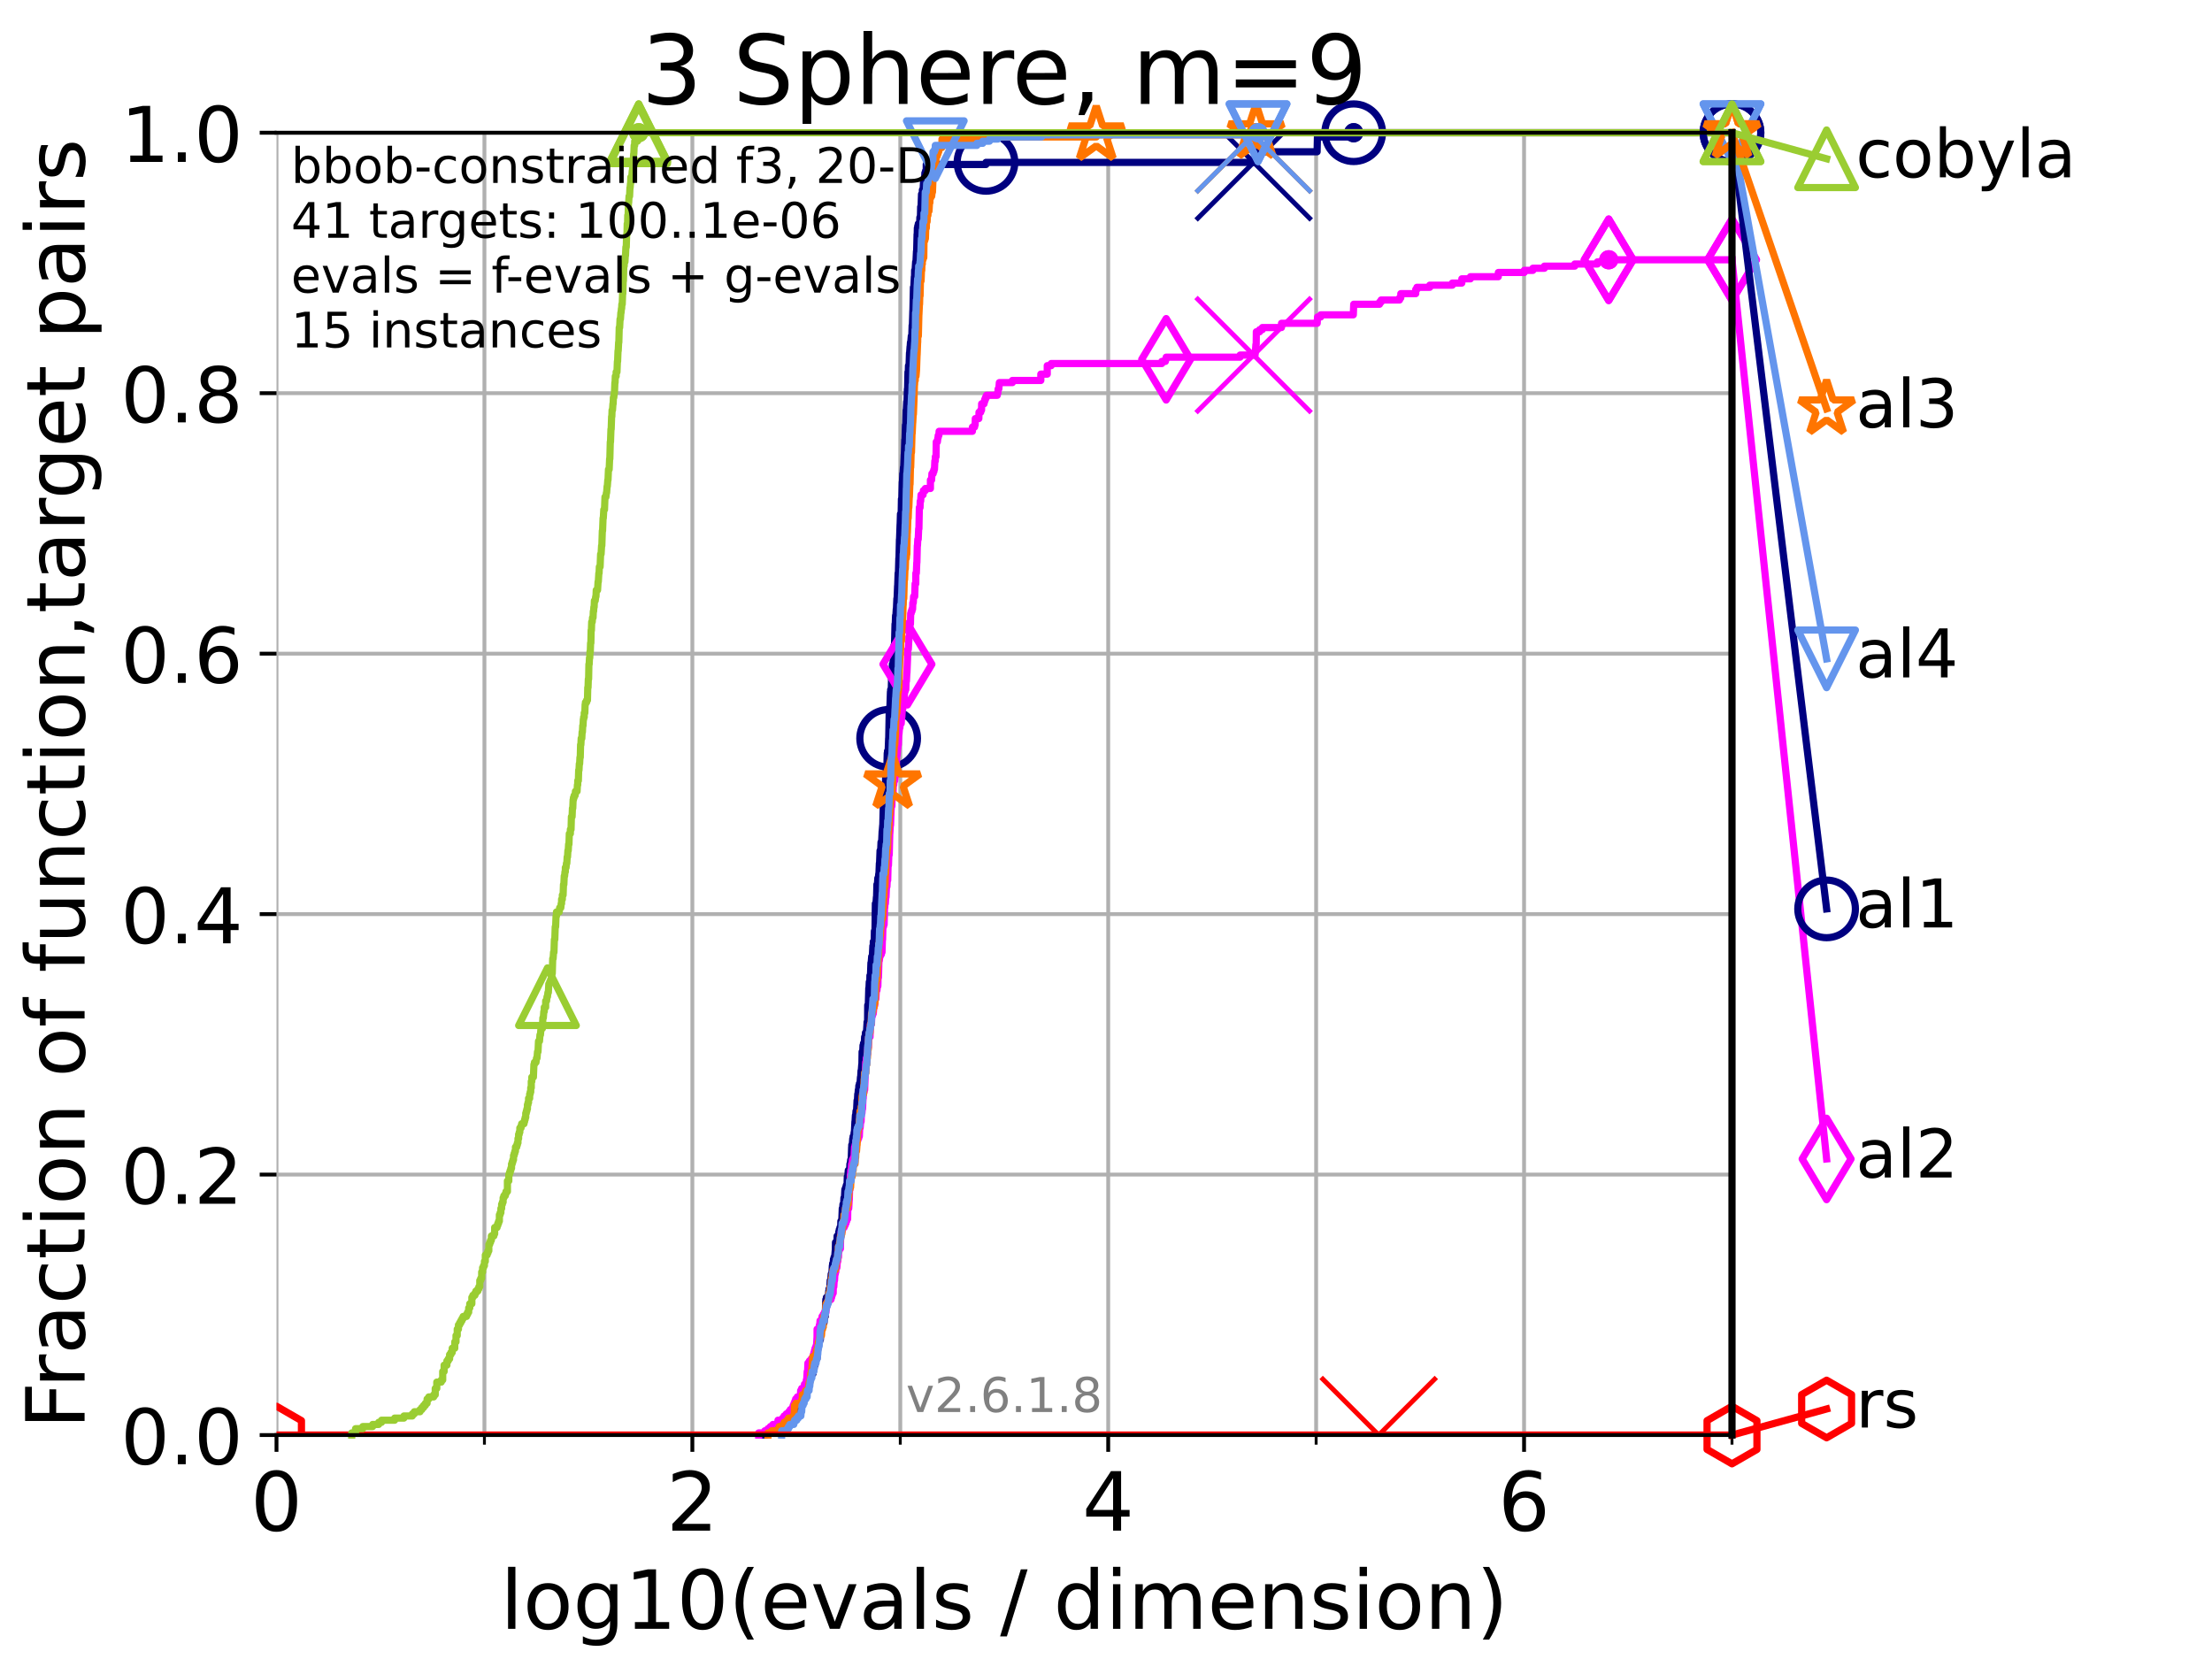<?xml version="1.0" encoding="utf-8" standalone="no"?>
<!DOCTYPE svg PUBLIC "-//W3C//DTD SVG 1.1//EN"
  "http://www.w3.org/Graphics/SVG/1.1/DTD/svg11.dtd">
<!-- Created with matplotlib (https://matplotlib.org/) -->
<svg height="345.6pt" version="1.1" viewBox="0 0 460.8 345.6" width="460.8pt" xmlns="http://www.w3.org/2000/svg" xmlns:xlink="http://www.w3.org/1999/xlink">
 <defs>
  <style type="text/css">*{stroke-linecap:butt;stroke-linejoin:round;}</style>
 </defs>
 <g id="figure_1">
  <g id="patch_1">
   <path d="M 0 345.6 
L 460.8 345.6 
L 460.8 0 
L 0 0 
z
" style="fill:#ffffff;"/>
  </g>
  <g id="axes_1">
   <g id="patch_2">
    <path d="M 57.6 298.944 
L 360.806 298.944 
L 360.806 27.648 
L 57.6 27.648 
z
" style="fill:#ffffff;"/>
   </g>
   <g id="matplotlib.axis_1">
    <g id="xtick_1">
     <g id="line2d_1">
      <path clip-path="url(#pb5f5e48a42)" d="M 57.6 298.944 
L 57.6 27.648 
" style="fill:none;stroke:#b0b0b0;stroke-linecap:square;stroke-width:0.8;"/>
     </g>
     <g id="line2d_2">
      <defs>
       <path d="M 0 0 
L 0 3.5 
" id="m74ba1156cf" style="stroke:#000000;stroke-width:0.8;"/>
      </defs>
      <g>
       <use style="stroke:#000000;stroke-width:0.8;" x="57.6" xlink:href="#m74ba1156cf" y="298.944"/>
      </g>
     </g>
     <g id="text_1">
      <!-- 0 -->
      <g transform="translate(52.192 318.861)scale(0.17 -0.17)">
       <defs>
        <path d="M 31.781 66.406 
Q 24.172 66.406 20.328 58.906 
Q 16.5 51.422 16.5 36.375 
Q 16.5 21.391 20.328 13.891 
Q 24.172 6.391 31.781 6.391 
Q 39.453 6.391 43.281 13.891 
Q 47.125 21.391 47.125 36.375 
Q 47.125 51.422 43.281 58.906 
Q 39.453 66.406 31.781 66.406 
z
M 31.781 74.219 
Q 44.047 74.219 50.516 64.516 
Q 56.984 54.828 56.984 36.375 
Q 56.984 17.969 50.516 8.266 
Q 44.047 -1.422 31.781 -1.422 
Q 19.531 -1.422 13.062 8.266 
Q 6.594 17.969 6.594 36.375 
Q 6.594 54.828 13.062 64.516 
Q 19.531 74.219 31.781 74.219 
z
" id="DejaVuSans-48"/>
       </defs>
       <use xlink:href="#DejaVuSans-48"/>
      </g>
     </g>
    </g>
    <g id="xtick_2">
     <g id="line2d_3">
      <path clip-path="url(#pb5f5e48a42)" d="M 144.23 298.944 
L 144.23 27.648 
" style="fill:none;stroke:#b0b0b0;stroke-linecap:square;stroke-width:0.8;"/>
     </g>
     <g id="line2d_4">
      <g>
       <use style="stroke:#000000;stroke-width:0.8;" x="144.23" xlink:href="#m74ba1156cf" y="298.944"/>
      </g>
     </g>
     <g id="text_2">
      <!-- 2 -->
      <g transform="translate(138.822 318.861)scale(0.17 -0.17)">
       <defs>
        <path d="M 19.188 8.297 
L 53.609 8.297 
L 53.609 0 
L 7.328 0 
L 7.328 8.297 
Q 12.938 14.109 22.625 23.891 
Q 32.328 33.688 34.812 36.531 
Q 39.547 41.844 41.422 45.531 
Q 43.312 49.219 43.312 52.781 
Q 43.312 58.594 39.234 62.25 
Q 35.156 65.922 28.609 65.922 
Q 23.969 65.922 18.812 64.312 
Q 13.672 62.703 7.812 59.422 
L 7.812 69.391 
Q 13.766 71.781 18.938 73 
Q 24.125 74.219 28.422 74.219 
Q 39.75 74.219 46.484 68.547 
Q 53.219 62.891 53.219 53.422 
Q 53.219 48.922 51.531 44.891 
Q 49.859 40.875 45.406 35.406 
Q 44.188 33.984 37.641 27.219 
Q 31.109 20.453 19.188 8.297 
z
" id="DejaVuSans-50"/>
       </defs>
       <use xlink:href="#DejaVuSans-50"/>
      </g>
     </g>
    </g>
    <g id="xtick_3">
     <g id="line2d_5">
      <path clip-path="url(#pb5f5e48a42)" d="M 230.861 298.944 
L 230.861 27.648 
" style="fill:none;stroke:#b0b0b0;stroke-linecap:square;stroke-width:0.8;"/>
     </g>
     <g id="line2d_6">
      <g>
       <use style="stroke:#000000;stroke-width:0.8;" x="230.861" xlink:href="#m74ba1156cf" y="298.944"/>
      </g>
     </g>
     <g id="text_3">
      <!-- 4 -->
      <g transform="translate(225.453 318.861)scale(0.17 -0.17)">
       <defs>
        <path d="M 37.797 64.312 
L 12.891 25.391 
L 37.797 25.391 
z
M 35.203 72.906 
L 47.609 72.906 
L 47.609 25.391 
L 58.016 25.391 
L 58.016 17.188 
L 47.609 17.188 
L 47.609 0 
L 37.797 0 
L 37.797 17.188 
L 4.891 17.188 
L 4.891 26.703 
z
" id="DejaVuSans-52"/>
       </defs>
       <use xlink:href="#DejaVuSans-52"/>
      </g>
     </g>
    </g>
    <g id="xtick_4">
     <g id="line2d_7">
      <path clip-path="url(#pb5f5e48a42)" d="M 317.491 298.944 
L 317.491 27.648 
" style="fill:none;stroke:#b0b0b0;stroke-linecap:square;stroke-width:0.8;"/>
     </g>
     <g id="line2d_8">
      <g>
       <use style="stroke:#000000;stroke-width:0.8;" x="317.491" xlink:href="#m74ba1156cf" y="298.944"/>
      </g>
     </g>
     <g id="text_4">
      <!-- 6 -->
      <g transform="translate(312.083 318.861)scale(0.17 -0.17)">
       <defs>
        <path d="M 33.016 40.375 
Q 26.375 40.375 22.484 35.828 
Q 18.609 31.297 18.609 23.391 
Q 18.609 15.531 22.484 10.953 
Q 26.375 6.391 33.016 6.391 
Q 39.656 6.391 43.531 10.953 
Q 47.406 15.531 47.406 23.391 
Q 47.406 31.297 43.531 35.828 
Q 39.656 40.375 33.016 40.375 
z
M 52.594 71.297 
L 52.594 62.312 
Q 48.875 64.062 45.094 64.984 
Q 41.312 65.922 37.594 65.922 
Q 27.828 65.922 22.672 59.328 
Q 17.531 52.734 16.797 39.406 
Q 19.672 43.656 24.016 45.922 
Q 28.375 48.188 33.594 48.188 
Q 44.578 48.188 50.953 41.516 
Q 57.328 34.859 57.328 23.391 
Q 57.328 12.156 50.688 5.359 
Q 44.047 -1.422 33.016 -1.422 
Q 20.359 -1.422 13.672 8.266 
Q 6.984 17.969 6.984 36.375 
Q 6.984 53.656 15.188 63.938 
Q 23.391 74.219 37.203 74.219 
Q 40.922 74.219 44.703 73.484 
Q 48.484 72.75 52.594 71.297 
z
" id="DejaVuSans-54"/>
       </defs>
       <use xlink:href="#DejaVuSans-54"/>
      </g>
     </g>
    </g>
    <g id="xtick_5">
     <g id="line2d_9">
      <path clip-path="url(#pb5f5e48a42)" d="M 100.915 298.944 
L 100.915 27.648 
" style="fill:none;stroke:#b0b0b0;stroke-linecap:square;stroke-width:0.8;"/>
     </g>
     <g id="line2d_10">
      <defs>
       <path d="M 0 0 
L 0 2 
" id="m2400c8f68b" style="stroke:#000000;stroke-width:0.6;"/>
      </defs>
      <g>
       <use style="stroke:#000000;stroke-width:0.6;" x="100.915" xlink:href="#m2400c8f68b" y="298.944"/>
      </g>
     </g>
    </g>
    <g id="xtick_6">
     <g id="line2d_11">
      <path clip-path="url(#pb5f5e48a42)" d="M 187.546 298.944 
L 187.546 27.648 
" style="fill:none;stroke:#b0b0b0;stroke-linecap:square;stroke-width:0.8;"/>
     </g>
     <g id="line2d_12">
      <g>
       <use style="stroke:#000000;stroke-width:0.6;" x="187.546" xlink:href="#m2400c8f68b" y="298.944"/>
      </g>
     </g>
    </g>
    <g id="xtick_7">
     <g id="line2d_13">
      <path clip-path="url(#pb5f5e48a42)" d="M 274.176 298.944 
L 274.176 27.648 
" style="fill:none;stroke:#b0b0b0;stroke-linecap:square;stroke-width:0.8;"/>
     </g>
     <g id="line2d_14">
      <g>
       <use style="stroke:#000000;stroke-width:0.6;" x="274.176" xlink:href="#m2400c8f68b" y="298.944"/>
      </g>
     </g>
    </g>
    <g id="xtick_8">
     <g id="line2d_15">
      <path clip-path="url(#pb5f5e48a42)" d="M 360.806 298.944 
L 360.806 27.648 
" style="fill:none;stroke:#b0b0b0;stroke-linecap:square;stroke-width:0.8;"/>
     </g>
     <g id="line2d_16">
      <g>
       <use style="stroke:#000000;stroke-width:0.6;" x="360.806" xlink:href="#m2400c8f68b" y="298.944"/>
      </g>
     </g>
    </g>
    <g id="text_5">
     <!-- log10(evals / dimension) -->
     <g transform="translate(104.239 339.314)scale(0.17 -0.17)">
      <defs>
       <path d="M 9.422 75.984 
L 18.406 75.984 
L 18.406 0 
L 9.422 0 
z
" id="DejaVuSans-108"/>
       <path d="M 30.609 48.391 
Q 23.391 48.391 19.188 42.75 
Q 14.984 37.109 14.984 27.297 
Q 14.984 17.484 19.156 11.844 
Q 23.344 6.203 30.609 6.203 
Q 37.797 6.203 41.984 11.859 
Q 46.188 17.531 46.188 27.297 
Q 46.188 37.016 41.984 42.703 
Q 37.797 48.391 30.609 48.391 
z
M 30.609 56 
Q 42.328 56 49.016 48.375 
Q 55.719 40.766 55.719 27.297 
Q 55.719 13.875 49.016 6.219 
Q 42.328 -1.422 30.609 -1.422 
Q 18.844 -1.422 12.172 6.219 
Q 5.516 13.875 5.516 27.297 
Q 5.516 40.766 12.172 48.375 
Q 18.844 56 30.609 56 
z
" id="DejaVuSans-111"/>
       <path d="M 45.406 27.984 
Q 45.406 37.75 41.375 43.109 
Q 37.359 48.484 30.078 48.484 
Q 22.859 48.484 18.828 43.109 
Q 14.797 37.75 14.797 27.984 
Q 14.797 18.266 18.828 12.891 
Q 22.859 7.516 30.078 7.516 
Q 37.359 7.516 41.375 12.891 
Q 45.406 18.266 45.406 27.984 
z
M 54.391 6.781 
Q 54.391 -7.172 48.188 -13.984 
Q 42 -20.797 29.203 -20.797 
Q 24.469 -20.797 20.266 -20.094 
Q 16.062 -19.391 12.109 -17.922 
L 12.109 -9.188 
Q 16.062 -11.328 19.922 -12.344 
Q 23.781 -13.375 27.781 -13.375 
Q 36.625 -13.375 41.016 -8.766 
Q 45.406 -4.156 45.406 5.172 
L 45.406 9.625 
Q 42.625 4.781 38.281 2.391 
Q 33.938 0 27.875 0 
Q 17.828 0 11.672 7.656 
Q 5.516 15.328 5.516 27.984 
Q 5.516 40.672 11.672 48.328 
Q 17.828 56 27.875 56 
Q 33.938 56 38.281 53.609 
Q 42.625 51.219 45.406 46.391 
L 45.406 54.688 
L 54.391 54.688 
z
" id="DejaVuSans-103"/>
       <path d="M 12.406 8.297 
L 28.516 8.297 
L 28.516 63.922 
L 10.984 60.406 
L 10.984 69.391 
L 28.422 72.906 
L 38.281 72.906 
L 38.281 8.297 
L 54.391 8.297 
L 54.391 0 
L 12.406 0 
z
" id="DejaVuSans-49"/>
       <path d="M 31 75.875 
Q 24.469 64.656 21.281 53.656 
Q 18.109 42.672 18.109 31.391 
Q 18.109 20.125 21.312 9.062 
Q 24.516 -2 31 -13.188 
L 23.188 -13.188 
Q 15.875 -1.703 12.234 9.375 
Q 8.594 20.453 8.594 31.391 
Q 8.594 42.281 12.203 53.312 
Q 15.828 64.359 23.188 75.875 
z
" id="DejaVuSans-40"/>
       <path d="M 56.203 29.594 
L 56.203 25.203 
L 14.891 25.203 
Q 15.484 15.922 20.484 11.062 
Q 25.484 6.203 34.422 6.203 
Q 39.594 6.203 44.453 7.469 
Q 49.312 8.734 54.109 11.281 
L 54.109 2.781 
Q 49.266 0.734 44.188 -0.344 
Q 39.109 -1.422 33.891 -1.422 
Q 20.797 -1.422 13.156 6.188 
Q 5.516 13.812 5.516 26.812 
Q 5.516 40.234 12.766 48.109 
Q 20.016 56 32.328 56 
Q 43.359 56 49.781 48.891 
Q 56.203 41.797 56.203 29.594 
z
M 47.219 32.234 
Q 47.125 39.594 43.094 43.984 
Q 39.062 48.391 32.422 48.391 
Q 24.906 48.391 20.391 44.141 
Q 15.875 39.891 15.188 32.172 
z
" id="DejaVuSans-101"/>
       <path d="M 2.984 54.688 
L 12.5 54.688 
L 29.594 8.797 
L 46.688 54.688 
L 56.203 54.688 
L 35.688 0 
L 23.484 0 
z
" id="DejaVuSans-118"/>
       <path d="M 34.281 27.484 
Q 23.391 27.484 19.188 25 
Q 14.984 22.516 14.984 16.5 
Q 14.984 11.719 18.141 8.906 
Q 21.297 6.109 26.703 6.109 
Q 34.188 6.109 38.703 11.406 
Q 43.219 16.703 43.219 25.484 
L 43.219 27.484 
z
M 52.203 31.203 
L 52.203 0 
L 43.219 0 
L 43.219 8.297 
Q 40.141 3.328 35.547 0.953 
Q 30.953 -1.422 24.312 -1.422 
Q 15.922 -1.422 10.953 3.297 
Q 6 8.016 6 15.922 
Q 6 25.141 12.172 29.828 
Q 18.359 34.516 30.609 34.516 
L 43.219 34.516 
L 43.219 35.406 
Q 43.219 41.609 39.141 45 
Q 35.062 48.391 27.688 48.391 
Q 23 48.391 18.547 47.266 
Q 14.109 46.141 10.016 43.891 
L 10.016 52.203 
Q 14.938 54.109 19.578 55.047 
Q 24.219 56 28.609 56 
Q 40.484 56 46.344 49.844 
Q 52.203 43.703 52.203 31.203 
z
" id="DejaVuSans-97"/>
       <path d="M 44.281 53.078 
L 44.281 44.578 
Q 40.484 46.531 36.375 47.5 
Q 32.281 48.484 27.875 48.484 
Q 21.188 48.484 17.844 46.438 
Q 14.5 44.391 14.5 40.281 
Q 14.5 37.156 16.891 35.375 
Q 19.281 33.594 26.516 31.984 
L 29.594 31.297 
Q 39.156 29.25 43.188 25.516 
Q 47.219 21.781 47.219 15.094 
Q 47.219 7.469 41.188 3.016 
Q 35.156 -1.422 24.609 -1.422 
Q 20.219 -1.422 15.453 -0.562 
Q 10.688 0.297 5.422 2 
L 5.422 11.281 
Q 10.406 8.688 15.234 7.391 
Q 20.062 6.109 24.812 6.109 
Q 31.156 6.109 34.562 8.281 
Q 37.984 10.453 37.984 14.406 
Q 37.984 18.062 35.516 20.016 
Q 33.062 21.969 24.703 23.781 
L 21.578 24.516 
Q 13.234 26.266 9.516 29.906 
Q 5.812 33.547 5.812 39.891 
Q 5.812 47.609 11.281 51.797 
Q 16.75 56 26.812 56 
Q 31.781 56 36.172 55.266 
Q 40.578 54.547 44.281 53.078 
z
" id="DejaVuSans-115"/>
       <path id="DejaVuSans-32"/>
       <path d="M 25.391 72.906 
L 33.688 72.906 
L 8.297 -9.281 
L 0 -9.281 
z
" id="DejaVuSans-47"/>
       <path d="M 45.406 46.391 
L 45.406 75.984 
L 54.391 75.984 
L 54.391 0 
L 45.406 0 
L 45.406 8.203 
Q 42.578 3.328 38.25 0.953 
Q 33.938 -1.422 27.875 -1.422 
Q 17.969 -1.422 11.734 6.484 
Q 5.516 14.406 5.516 27.297 
Q 5.516 40.188 11.734 48.094 
Q 17.969 56 27.875 56 
Q 33.938 56 38.25 53.625 
Q 42.578 51.266 45.406 46.391 
z
M 14.797 27.297 
Q 14.797 17.391 18.875 11.75 
Q 22.953 6.109 30.078 6.109 
Q 37.203 6.109 41.297 11.75 
Q 45.406 17.391 45.406 27.297 
Q 45.406 37.203 41.297 42.844 
Q 37.203 48.484 30.078 48.484 
Q 22.953 48.484 18.875 42.844 
Q 14.797 37.203 14.797 27.297 
z
" id="DejaVuSans-100"/>
       <path d="M 9.422 54.688 
L 18.406 54.688 
L 18.406 0 
L 9.422 0 
z
M 9.422 75.984 
L 18.406 75.984 
L 18.406 64.594 
L 9.422 64.594 
z
" id="DejaVuSans-105"/>
       <path d="M 52 44.188 
Q 55.375 50.25 60.062 53.125 
Q 64.75 56 71.094 56 
Q 79.641 56 84.281 50.016 
Q 88.922 44.047 88.922 33.016 
L 88.922 0 
L 79.891 0 
L 79.891 32.719 
Q 79.891 40.578 77.094 44.375 
Q 74.312 48.188 68.609 48.188 
Q 61.625 48.188 57.562 43.547 
Q 53.516 38.922 53.516 30.906 
L 53.516 0 
L 44.484 0 
L 44.484 32.719 
Q 44.484 40.625 41.703 44.406 
Q 38.922 48.188 33.109 48.188 
Q 26.219 48.188 22.156 43.531 
Q 18.109 38.875 18.109 30.906 
L 18.109 0 
L 9.078 0 
L 9.078 54.688 
L 18.109 54.688 
L 18.109 46.188 
Q 21.188 51.219 25.484 53.609 
Q 29.781 56 35.688 56 
Q 41.656 56 45.828 52.969 
Q 50 49.953 52 44.188 
z
" id="DejaVuSans-109"/>
       <path d="M 54.891 33.016 
L 54.891 0 
L 45.906 0 
L 45.906 32.719 
Q 45.906 40.484 42.875 44.328 
Q 39.844 48.188 33.797 48.188 
Q 26.516 48.188 22.312 43.547 
Q 18.109 38.922 18.109 30.906 
L 18.109 0 
L 9.078 0 
L 9.078 54.688 
L 18.109 54.688 
L 18.109 46.188 
Q 21.344 51.125 25.703 53.562 
Q 30.078 56 35.797 56 
Q 45.219 56 50.047 50.172 
Q 54.891 44.344 54.891 33.016 
z
" id="DejaVuSans-110"/>
       <path d="M 8.016 75.875 
L 15.828 75.875 
Q 23.141 64.359 26.781 53.312 
Q 30.422 42.281 30.422 31.391 
Q 30.422 20.453 26.781 9.375 
Q 23.141 -1.703 15.828 -13.188 
L 8.016 -13.188 
Q 14.5 -2 17.703 9.062 
Q 20.906 20.125 20.906 31.391 
Q 20.906 42.672 17.703 53.656 
Q 14.5 64.656 8.016 75.875 
z
" id="DejaVuSans-41"/>
      </defs>
      <use xlink:href="#DejaVuSans-108"/>
      <use x="27.783" xlink:href="#DejaVuSans-111"/>
      <use x="88.965" xlink:href="#DejaVuSans-103"/>
      <use x="152.441" xlink:href="#DejaVuSans-49"/>
      <use x="216.064" xlink:href="#DejaVuSans-48"/>
      <use x="279.688" xlink:href="#DejaVuSans-40"/>
      <use x="318.701" xlink:href="#DejaVuSans-101"/>
      <use x="380.225" xlink:href="#DejaVuSans-118"/>
      <use x="439.404" xlink:href="#DejaVuSans-97"/>
      <use x="500.684" xlink:href="#DejaVuSans-108"/>
      <use x="528.467" xlink:href="#DejaVuSans-115"/>
      <use x="580.566" xlink:href="#DejaVuSans-32"/>
      <use x="612.354" xlink:href="#DejaVuSans-47"/>
      <use x="646.045" xlink:href="#DejaVuSans-32"/>
      <use x="677.832" xlink:href="#DejaVuSans-100"/>
      <use x="741.309" xlink:href="#DejaVuSans-105"/>
      <use x="769.092" xlink:href="#DejaVuSans-109"/>
      <use x="866.504" xlink:href="#DejaVuSans-101"/>
      <use x="928.027" xlink:href="#DejaVuSans-110"/>
      <use x="991.406" xlink:href="#DejaVuSans-115"/>
      <use x="1043.506" xlink:href="#DejaVuSans-105"/>
      <use x="1071.289" xlink:href="#DejaVuSans-111"/>
      <use x="1132.471" xlink:href="#DejaVuSans-110"/>
      <use x="1195.85" xlink:href="#DejaVuSans-41"/>
     </g>
    </g>
   </g>
   <g id="matplotlib.axis_2">
    <g id="ytick_1">
     <g id="line2d_17">
      <path clip-path="url(#pb5f5e48a42)" d="M 57.6 298.944 
L 360.806 298.944 
" style="fill:none;stroke:#b0b0b0;stroke-linecap:square;stroke-width:0.8;"/>
     </g>
     <g id="line2d_18">
      <defs>
       <path d="M 0 0 
L -3.5 0 
" id="m079b212a3f" style="stroke:#000000;stroke-width:0.8;"/>
      </defs>
      <g>
       <use style="stroke:#000000;stroke-width:0.8;" x="57.6" xlink:href="#m079b212a3f" y="298.944"/>
      </g>
     </g>
     <g id="text_6">
      <!-- 0.0 -->
      <g transform="translate(25.155 305.023)scale(0.16 -0.16)">
       <defs>
        <path d="M 10.688 12.406 
L 21 12.406 
L 21 0 
L 10.688 0 
z
" id="DejaVuSans-46"/>
       </defs>
       <use xlink:href="#DejaVuSans-48"/>
       <use x="63.623" xlink:href="#DejaVuSans-46"/>
       <use x="95.41" xlink:href="#DejaVuSans-48"/>
      </g>
     </g>
    </g>
    <g id="ytick_2">
     <g id="line2d_19">
      <path clip-path="url(#pb5f5e48a42)" d="M 57.6 244.685 
L 360.806 244.685 
" style="fill:none;stroke:#b0b0b0;stroke-linecap:square;stroke-width:0.8;"/>
     </g>
     <g id="line2d_20">
      <g>
       <use style="stroke:#000000;stroke-width:0.8;" x="57.6" xlink:href="#m079b212a3f" y="244.685"/>
      </g>
     </g>
     <g id="text_7">
      <!-- 0.2 -->
      <g transform="translate(25.155 250.764)scale(0.16 -0.16)">
       <use xlink:href="#DejaVuSans-48"/>
       <use x="63.623" xlink:href="#DejaVuSans-46"/>
       <use x="95.41" xlink:href="#DejaVuSans-50"/>
      </g>
     </g>
    </g>
    <g id="ytick_3">
     <g id="line2d_21">
      <path clip-path="url(#pb5f5e48a42)" d="M 57.6 190.426 
L 360.806 190.426 
" style="fill:none;stroke:#b0b0b0;stroke-linecap:square;stroke-width:0.8;"/>
     </g>
     <g id="line2d_22">
      <g>
       <use style="stroke:#000000;stroke-width:0.8;" x="57.6" xlink:href="#m079b212a3f" y="190.426"/>
      </g>
     </g>
     <g id="text_8">
      <!-- 0.4 -->
      <g transform="translate(25.155 196.504)scale(0.16 -0.16)">
       <use xlink:href="#DejaVuSans-48"/>
       <use x="63.623" xlink:href="#DejaVuSans-46"/>
       <use x="95.41" xlink:href="#DejaVuSans-52"/>
      </g>
     </g>
    </g>
    <g id="ytick_4">
     <g id="line2d_23">
      <path clip-path="url(#pb5f5e48a42)" d="M 57.6 136.166 
L 360.806 136.166 
" style="fill:none;stroke:#b0b0b0;stroke-linecap:square;stroke-width:0.8;"/>
     </g>
     <g id="line2d_24">
      <g>
       <use style="stroke:#000000;stroke-width:0.8;" x="57.6" xlink:href="#m079b212a3f" y="136.166"/>
      </g>
     </g>
     <g id="text_9">
      <!-- 0.6 -->
      <g transform="translate(25.155 142.245)scale(0.16 -0.16)">
       <use xlink:href="#DejaVuSans-48"/>
       <use x="63.623" xlink:href="#DejaVuSans-46"/>
       <use x="95.41" xlink:href="#DejaVuSans-54"/>
      </g>
     </g>
    </g>
    <g id="ytick_5">
     <g id="line2d_25">
      <path clip-path="url(#pb5f5e48a42)" d="M 57.6 81.907 
L 360.806 81.907 
" style="fill:none;stroke:#b0b0b0;stroke-linecap:square;stroke-width:0.8;"/>
     </g>
     <g id="line2d_26">
      <g>
       <use style="stroke:#000000;stroke-width:0.8;" x="57.6" xlink:href="#m079b212a3f" y="81.907"/>
      </g>
     </g>
     <g id="text_10">
      <!-- 0.8 -->
      <g transform="translate(25.155 87.986)scale(0.16 -0.16)">
       <defs>
        <path d="M 31.781 34.625 
Q 24.75 34.625 20.719 30.859 
Q 16.703 27.094 16.703 20.516 
Q 16.703 13.922 20.719 10.156 
Q 24.75 6.391 31.781 6.391 
Q 38.812 6.391 42.859 10.172 
Q 46.922 13.969 46.922 20.516 
Q 46.922 27.094 42.891 30.859 
Q 38.875 34.625 31.781 34.625 
z
M 21.922 38.812 
Q 15.578 40.375 12.031 44.719 
Q 8.5 49.078 8.5 55.328 
Q 8.5 64.062 14.719 69.141 
Q 20.953 74.219 31.781 74.219 
Q 42.672 74.219 48.875 69.141 
Q 55.078 64.062 55.078 55.328 
Q 55.078 49.078 51.531 44.719 
Q 48 40.375 41.703 38.812 
Q 48.828 37.156 52.797 32.312 
Q 56.781 27.484 56.781 20.516 
Q 56.781 9.906 50.312 4.234 
Q 43.844 -1.422 31.781 -1.422 
Q 19.734 -1.422 13.25 4.234 
Q 6.781 9.906 6.781 20.516 
Q 6.781 27.484 10.781 32.312 
Q 14.797 37.156 21.922 38.812 
z
M 18.312 54.391 
Q 18.312 48.734 21.844 45.562 
Q 25.391 42.391 31.781 42.391 
Q 38.141 42.391 41.719 45.562 
Q 45.312 48.734 45.312 54.391 
Q 45.312 60.062 41.719 63.234 
Q 38.141 66.406 31.781 66.406 
Q 25.391 66.406 21.844 63.234 
Q 18.312 60.062 18.312 54.391 
z
" id="DejaVuSans-56"/>
       </defs>
       <use xlink:href="#DejaVuSans-48"/>
       <use x="63.623" xlink:href="#DejaVuSans-46"/>
       <use x="95.41" xlink:href="#DejaVuSans-56"/>
      </g>
     </g>
    </g>
    <g id="ytick_6">
     <g id="line2d_27">
      <path clip-path="url(#pb5f5e48a42)" d="M 57.6 27.648 
L 360.806 27.648 
" style="fill:none;stroke:#b0b0b0;stroke-linecap:square;stroke-width:0.8;"/>
     </g>
     <g id="line2d_28">
      <g>
       <use style="stroke:#000000;stroke-width:0.8;" x="57.6" xlink:href="#m079b212a3f" y="27.648"/>
      </g>
     </g>
     <g id="text_11">
      <!-- 1.0 -->
      <g transform="translate(25.155 33.727)scale(0.16 -0.16)">
       <use xlink:href="#DejaVuSans-49"/>
       <use x="63.623" xlink:href="#DejaVuSans-46"/>
       <use x="95.41" xlink:href="#DejaVuSans-48"/>
      </g>
     </g>
    </g>
    <g id="text_12">
     <!-- Fraction of function,target pairs -->
     <g transform="translate(17.62 297.681)rotate(-90)scale(0.17 -0.17)">
      <defs>
       <path d="M 9.812 72.906 
L 51.703 72.906 
L 51.703 64.594 
L 19.672 64.594 
L 19.672 43.109 
L 48.578 43.109 
L 48.578 34.812 
L 19.672 34.812 
L 19.672 0 
L 9.812 0 
z
" id="DejaVuSans-70"/>
       <path d="M 41.109 46.297 
Q 39.594 47.172 37.812 47.578 
Q 36.031 48 33.891 48 
Q 26.266 48 22.188 43.047 
Q 18.109 38.094 18.109 28.812 
L 18.109 0 
L 9.078 0 
L 9.078 54.688 
L 18.109 54.688 
L 18.109 46.188 
Q 20.953 51.172 25.484 53.578 
Q 30.031 56 36.531 56 
Q 37.453 56 38.578 55.875 
Q 39.703 55.766 41.062 55.516 
z
" id="DejaVuSans-114"/>
       <path d="M 48.781 52.594 
L 48.781 44.188 
Q 44.969 46.297 41.141 47.344 
Q 37.312 48.391 33.406 48.391 
Q 24.656 48.391 19.812 42.844 
Q 14.984 37.312 14.984 27.297 
Q 14.984 17.281 19.812 11.734 
Q 24.656 6.203 33.406 6.203 
Q 37.312 6.203 41.141 7.25 
Q 44.969 8.297 48.781 10.406 
L 48.781 2.094 
Q 45.016 0.344 40.984 -0.531 
Q 36.969 -1.422 32.422 -1.422 
Q 20.062 -1.422 12.781 6.344 
Q 5.516 14.109 5.516 27.297 
Q 5.516 40.672 12.859 48.328 
Q 20.219 56 33.016 56 
Q 37.156 56 41.109 55.141 
Q 45.062 54.297 48.781 52.594 
z
" id="DejaVuSans-99"/>
       <path d="M 18.312 70.219 
L 18.312 54.688 
L 36.812 54.688 
L 36.812 47.703 
L 18.312 47.703 
L 18.312 18.016 
Q 18.312 11.328 20.141 9.422 
Q 21.969 7.516 27.594 7.516 
L 36.812 7.516 
L 36.812 0 
L 27.594 0 
Q 17.188 0 13.234 3.875 
Q 9.281 7.766 9.281 18.016 
L 9.281 47.703 
L 2.688 47.703 
L 2.688 54.688 
L 9.281 54.688 
L 9.281 70.219 
z
" id="DejaVuSans-116"/>
       <path d="M 37.109 75.984 
L 37.109 68.5 
L 28.516 68.5 
Q 23.688 68.5 21.797 66.547 
Q 19.922 64.594 19.922 59.516 
L 19.922 54.688 
L 34.719 54.688 
L 34.719 47.703 
L 19.922 47.703 
L 19.922 0 
L 10.891 0 
L 10.891 47.703 
L 2.297 47.703 
L 2.297 54.688 
L 10.891 54.688 
L 10.891 58.5 
Q 10.891 67.625 15.141 71.797 
Q 19.391 75.984 28.609 75.984 
z
" id="DejaVuSans-102"/>
       <path d="M 8.5 21.578 
L 8.5 54.688 
L 17.484 54.688 
L 17.484 21.922 
Q 17.484 14.156 20.5 10.266 
Q 23.531 6.391 29.594 6.391 
Q 36.859 6.391 41.078 11.031 
Q 45.312 15.672 45.312 23.688 
L 45.312 54.688 
L 54.297 54.688 
L 54.297 0 
L 45.312 0 
L 45.312 8.406 
Q 42.047 3.422 37.719 1 
Q 33.406 -1.422 27.688 -1.422 
Q 18.266 -1.422 13.375 4.438 
Q 8.5 10.297 8.5 21.578 
z
M 31.109 56 
z
" id="DejaVuSans-117"/>
       <path d="M 11.719 12.406 
L 22.016 12.406 
L 22.016 4 
L 14.016 -11.625 
L 7.719 -11.625 
L 11.719 4 
z
" id="DejaVuSans-44"/>
       <path d="M 18.109 8.203 
L 18.109 -20.797 
L 9.078 -20.797 
L 9.078 54.688 
L 18.109 54.688 
L 18.109 46.391 
Q 20.953 51.266 25.266 53.625 
Q 29.594 56 35.594 56 
Q 45.562 56 51.781 48.094 
Q 58.016 40.188 58.016 27.297 
Q 58.016 14.406 51.781 6.484 
Q 45.562 -1.422 35.594 -1.422 
Q 29.594 -1.422 25.266 0.953 
Q 20.953 3.328 18.109 8.203 
z
M 48.688 27.297 
Q 48.688 37.203 44.609 42.844 
Q 40.531 48.484 33.406 48.484 
Q 26.266 48.484 22.188 42.844 
Q 18.109 37.203 18.109 27.297 
Q 18.109 17.391 22.188 11.75 
Q 26.266 6.109 33.406 6.109 
Q 40.531 6.109 44.609 11.75 
Q 48.688 17.391 48.688 27.297 
z
" id="DejaVuSans-112"/>
      </defs>
      <use xlink:href="#DejaVuSans-70"/>
      <use x="50.27" xlink:href="#DejaVuSans-114"/>
      <use x="91.383" xlink:href="#DejaVuSans-97"/>
      <use x="152.662" xlink:href="#DejaVuSans-99"/>
      <use x="207.643" xlink:href="#DejaVuSans-116"/>
      <use x="246.852" xlink:href="#DejaVuSans-105"/>
      <use x="274.635" xlink:href="#DejaVuSans-111"/>
      <use x="335.816" xlink:href="#DejaVuSans-110"/>
      <use x="399.195" xlink:href="#DejaVuSans-32"/>
      <use x="430.982" xlink:href="#DejaVuSans-111"/>
      <use x="492.164" xlink:href="#DejaVuSans-102"/>
      <use x="527.369" xlink:href="#DejaVuSans-32"/>
      <use x="559.156" xlink:href="#DejaVuSans-102"/>
      <use x="594.361" xlink:href="#DejaVuSans-117"/>
      <use x="657.74" xlink:href="#DejaVuSans-110"/>
      <use x="721.119" xlink:href="#DejaVuSans-99"/>
      <use x="776.1" xlink:href="#DejaVuSans-116"/>
      <use x="815.309" xlink:href="#DejaVuSans-105"/>
      <use x="843.092" xlink:href="#DejaVuSans-111"/>
      <use x="904.273" xlink:href="#DejaVuSans-110"/>
      <use x="967.652" xlink:href="#DejaVuSans-44"/>
      <use x="999.439" xlink:href="#DejaVuSans-116"/>
      <use x="1038.648" xlink:href="#DejaVuSans-97"/>
      <use x="1099.928" xlink:href="#DejaVuSans-114"/>
      <use x="1139.291" xlink:href="#DejaVuSans-103"/>
      <use x="1202.768" xlink:href="#DejaVuSans-101"/>
      <use x="1264.291" xlink:href="#DejaVuSans-116"/>
      <use x="1303.5" xlink:href="#DejaVuSans-32"/>
      <use x="1335.287" xlink:href="#DejaVuSans-112"/>
      <use x="1398.764" xlink:href="#DejaVuSans-97"/>
      <use x="1460.043" xlink:href="#DejaVuSans-105"/>
      <use x="1487.826" xlink:href="#DejaVuSans-114"/>
      <use x="1528.939" xlink:href="#DejaVuSans-115"/>
     </g>
    </g>
   </g>
   <g id="line2d_29">
    <defs>
     <path d="M 0 1.5 
C 0.398 1.5 0.779 1.342 1.061 1.061 
C 1.342 0.779 1.5 0.398 1.5 0 
C 1.5 -0.398 1.342 -0.779 1.061 -1.061 
C 0.779 -1.342 0.398 -1.5 0 -1.5 
C -0.398 -1.5 -0.779 -1.342 -1.061 -1.061 
C -1.342 -0.779 -1.5 -0.398 -1.5 0 
C -1.5 0.398 -1.342 0.779 -1.061 1.061 
C -0.779 1.342 -0.398 1.5 0 1.5 
z
" id="mff7aa32c93" style="stroke:#000080;"/>
    </defs>
    <g>
     <use style="fill:#000080;stroke:#000080;" x="281.998" xlink:href="#mff7aa32c93" y="27.648"/>
     <use style="fill:#000080;stroke:#000080;" x="281.998" xlink:href="#mff7aa32c93" y="27.648"/>
    </g>
   </g>
   <g id="line2d_30">
    <path d="M 159.186 298.944 
L 159.186 298.503 
L 159.895 298.503 
L 159.895 298.062 
L 161.06 298.062 
L 161.06 297.621 
L 162.46 297.621 
L 162.46 297.179 
L 163.427 297.179 
L 163.447 296.297 
L 164.546 296.297 
L 164.546 295.856 
L 164.9 295.856 
L 164.969 294.533 
L 165.383 294.533 
L 165.383 294.092 
L 165.877 294.092 
L 165.913 293.209 
L 166.079 293.209 
L 166.079 292.768 
L 166.886 292.768 
L 166.987 291.886 
L 167.088 291.886 
L 167.088 291.445 
L 167.304 291.445 
L 167.304 291.004 
L 167.675 291.004 
L 167.675 290.562 
L 167.853 290.562 
L 167.853 290.121 
L 168.04 290.121 
L 168.05 288.798 
L 168.272 288.798 
L 168.319 287.916 
L 168.444 287.916 
L 168.48 287.033 
L 168.686 287.033 
L 168.686 286.592 
L 168.981 286.592 
L 168.981 286.151 
L 169.366 286.151 
L 169.415 285.269 
L 169.582 285.269 
L 169.66 284.387 
L 169.791 284.387 
L 169.83 283.063 
L 170.193 283.063 
L 170.297 281.299 
L 170.349 281.299 
L 170.447 279.975 
L 170.484 279.975 
L 170.484 279.534 
L 170.725 279.534 
L 170.725 279.093 
L 170.894 279.093 
L 170.972 277.329 
L 171.053 277.329 
L 171.071 276.446 
L 171.22 276.446 
L 171.22 276.005 
L 171.354 276.005 
L 171.354 275.564 
L 171.658 275.564 
L 171.767 274.241 
L 171.919 274.241 
L 172.005 271.153 
L 172.04 271.153 
L 172.04 270.712 
L 172.159 270.712 
L 172.159 270.27 
L 172.547 270.27 
L 172.643 268.947 
L 172.701 268.947 
L 172.701 268.506 
L 172.862 268.506 
L 172.948 266.741 
L 173.07 266.741 
L 173.151 265.418 
L 173.296 265.418 
L 173.4 263.653 
L 173.456 263.653 
L 173.456 263.212 
L 173.587 263.212 
L 173.623 262.33 
L 173.752 262.33 
L 173.752 261.889 
L 173.881 261.889 
L 173.99 260.566 
L 174.013 260.566 
L 174.051 258.801 
L 174.346 258.801 
L 174.391 257.478 
L 174.718 257.478 
L 174.729 256.595 
L 174.833 256.595 
L 174.833 256.154 
L 174.976 256.154 
L 174.976 255.713 
L 175.126 255.713 
L 175.17 254.39 
L 175.358 254.39 
L 175.462 251.743 
L 175.544 251.743 
L 175.611 250.861 
L 175.746 250.861 
L 175.809 249.537 
L 175.918 249.537 
L 176.005 247.773 
L 176.164 247.773 
L 176.164 247.332 
L 176.304 247.332 
L 176.304 246.89 
L 176.458 246.89 
L 176.509 245.126 
L 176.61 245.126 
L 176.714 243.803 
L 176.999 243.803 
L 177.052 242.479 
L 177.124 242.479 
L 177.219 241.597 
L 177.323 241.597 
L 177.416 238.95 
L 177.436 238.95 
L 177.436 238.509 
L 177.548 238.509 
L 177.644 237.186 
L 177.72 237.186 
L 177.72 236.744 
L 177.85 236.744 
L 177.944 235.862 
L 177.991 235.862 
L 178.097 233.657 
L 178.122 233.657 
L 178.202 232.333 
L 178.264 232.333 
L 178.323 231.451 
L 178.436 231.451 
L 178.542 229.245 
L 178.621 229.245 
L 178.688 227.922 
L 178.736 227.922 
L 178.808 227.04 
L 178.867 227.04 
L 178.921 226.157 
L 179.034 226.157 
L 179.034 225.716 
L 179.158 225.716 
L 179.254 224.393 
L 179.295 224.393 
L 179.371 223.069 
L 179.423 223.069 
L 179.524 221.746 
L 179.553 221.746 
L 179.593 219.099 
L 179.728 219.099 
L 179.782 217.776 
L 179.884 217.776 
L 179.884 217.335 
L 180.047 217.335 
L 180.117 216.011 
L 180.22 216.011 
L 180.292 215.129 
L 180.496 215.129 
L 180.605 213.364 
L 180.618 213.364 
L 180.618 212.923 
L 180.735 212.923 
L 180.765 209.394 
L 180.886 209.394 
L 180.985 205.865 
L 181.027 205.865 
L 181.086 204.542 
L 181.199 204.542 
L 181.223 203.218 
L 181.333 203.218 
L 181.432 200.572 
L 181.482 200.572 
L 181.591 199.248 
L 181.722 199.248 
L 181.832 197.043 
L 181.923 197.043 
L 181.923 196.16 
L 182.115 196.16 
L 182.155 193.955 
L 182.28 193.955 
L 182.357 188.22 
L 182.485 188.22 
L 182.574 186.897 
L 182.608 186.897 
L 182.677 184.25 
L 182.781 184.25 
L 182.868 182.926 
L 182.974 182.926 
L 183.062 182.044 
L 183.101 182.044 
L 183.191 179.838 
L 183.229 179.838 
L 183.333 177.192 
L 183.459 177.192 
L 183.534 175.427 
L 183.664 175.427 
L 183.765 173.221 
L 183.779 173.221 
L 183.887 171.898 
L 183.903 171.898 
L 184.003 167.928 
L 184.085 167.928 
L 184.173 166.163 
L 184.229 166.163 
L 184.229 165.722 
L 184.416 165.722 
L 184.512 161.311 
L 184.578 161.311 
L 184.668 159.546 
L 184.76 159.546 
L 184.829 156.9 
L 184.884 156.9 
L 184.884 156.458 
L 185.024 156.458 
L 185.121 153.812 
L 185.138 153.812 
L 185.238 148.518 
L 185.274 148.518 
L 185.342 147.195 
L 185.392 147.195 
L 185.498 144.107 
L 185.54 144.107 
L 185.54 143.666 
L 185.671 143.666 
L 185.727 141.46 
L 185.822 141.46 
L 185.898 138.372 
L 186.043 138.372 
L 186.054 137.49 
L 186.183 137.49 
L 186.266 134.402 
L 186.343 134.402 
L 186.451 129.991 
L 186.5 129.991 
L 186.566 128.226 
L 186.629 128.226 
L 186.708 126.903 
L 186.741 126.903 
L 186.837 124.697 
L 186.88 124.697 
L 186.989 122.05 
L 187.007 122.05 
L 187.097 119.403 
L 187.159 119.403 
L 187.247 116.315 
L 187.278 116.315 
L 187.375 112.345 
L 187.395 112.345 
L 187.505 109.257 
L 187.515 109.257 
L 187.586 107.052 
L 187.736 107.052 
L 187.788 103.964 
L 187.867 103.964 
L 187.961 100.435 
L 187.998 100.435 
L 188.064 98.67 
L 188.114 98.67 
L 188.205 97.347 
L 188.268 97.347 
L 188.369 94.7 
L 188.396 94.7 
L 188.486 91.612 
L 188.53 91.612 
L 188.62 88.524 
L 188.685 88.524 
L 188.763 85.436 
L 188.803 85.436 
L 188.889 83.672 
L 188.952 83.672 
L 189.031 81.025 
L 189.069 81.025 
L 189.147 77.496 
L 189.218 77.496 
L 189.255 76.172 
L 189.374 76.172 
L 189.466 73.526 
L 189.493 73.526 
L 189.587 72.202 
L 189.609 72.202 
L 189.667 71.32 
L 189.73 71.32 
L 189.841 69.997 
L 189.945 69.997 
L 190.015 67.791 
L 190.066 67.791 
L 190.166 64.703 
L 190.177 64.703 
L 190.286 59.851 
L 190.369 59.851 
L 190.479 57.645 
L 190.521 57.645 
L 190.535 56.322 
L 190.636 56.322 
L 190.744 54.557 
L 190.814 54.557 
L 190.92 52.351 
L 190.957 52.351 
L 191.043 48.822 
L 191.073 48.822 
L 191.103 47.499 
L 191.188 47.499 
L 191.188 47.058 
L 191.302 47.058 
L 191.302 46.617 
L 191.581 46.617 
L 191.626 45.293 
L 191.743 45.293 
L 191.792 43.088 
L 191.876 43.088 
L 191.971 40.441 
L 192.152 40.441 
L 192.152 39.559 
L 192.304 39.559 
L 192.395 37.794 
L 192.476 37.794 
L 192.476 37.353 
L 192.606 37.353 
L 192.67 36.03 
L 192.816 36.03 
L 192.816 35.588 
L 192.955 35.588 
L 192.955 34.265 
L 205.398 34.265 
L 205.398 33.824 
L 261.572 33.824 
L 261.648 31.618 
L 274.377 31.618 
L 274.445 28.53 
L 281.975 28.53 
L 281.998 27.648 
L 360.806 27.648 
L 360.806 27.648 
" style="fill:none;stroke:#000080;stroke-linecap:square;stroke-width:1.5;"/>
   </g>
   <g id="line2d_31">
    <defs>
     <path d="M 0 6 
C 1.591 6 3.117 5.368 4.243 4.243 
C 5.368 3.117 6 1.591 6 0 
C 6 -1.591 5.368 -3.117 4.243 -4.243 
C 3.117 -5.368 1.591 -6 0 -6 
C -1.591 -6 -3.117 -5.368 -4.243 -4.243 
C -5.368 -3.117 -6 -1.591 -6 0 
C -6 1.591 -5.368 3.117 -4.243 4.243 
C -3.117 5.368 -1.591 6 0 6 
z
" id="m68b0ff0af4" style="stroke:#000080;stroke-width:1.5;"/>
    </defs>
    <g>
     <use style="fill-opacity:0;stroke:#000080;stroke-width:1.5;" x="185.121" xlink:href="#m68b0ff0af4" y="153.812"/>
     <use style="fill-opacity:0;stroke:#000080;stroke-width:1.5;" x="205.398" xlink:href="#m68b0ff0af4" y="33.824"/>
     <use style="fill-opacity:0;stroke:#000080;stroke-width:1.5;" x="281.998" xlink:href="#m68b0ff0af4" y="27.648"/>
     <use style="fill-opacity:0;stroke:#000080;stroke-width:1.5;" x="360.806" xlink:href="#m68b0ff0af4" y="27.648"/>
    </g>
   </g>
   <g id="line2d_32">
    <path style="fill:none;stroke:#000080;stroke-linecap:square;stroke-width:1.5;"/>
    <g/>
   </g>
   <g id="line2d_33">
    <path clip-path="url(#pb5f5e48a42)" d="M 261.167 33.824 
" style="fill:none;stroke:#000080;stroke-linecap:square;stroke-width:1.5;"/>
    <defs>
     <path d="M -12 12 
L 12 -12 
M -12 -12 
L 12 12 
" id="m190b3acfcb" style="stroke:#000080;"/>
    </defs>
    <g clip-path="url(#pb5f5e48a42)">
     <use style="fill:#000080;stroke:#000080;" x="261.167" xlink:href="#m190b3acfcb" y="33.824"/>
    </g>
   </g>
   <g id="line2d_34">
    <defs>
     <path d="M 0 1.5 
C 0.398 1.5 0.779 1.342 1.061 1.061 
C 1.342 0.779 1.5 0.398 1.5 0 
C 1.5 -0.398 1.342 -0.779 1.061 -1.061 
C 0.779 -1.342 0.398 -1.5 0 -1.5 
C -0.398 -1.5 -0.779 -1.342 -1.061 -1.061 
C -1.342 -0.779 -1.5 -0.398 -1.5 0 
C -1.5 0.398 -1.342 0.779 -1.061 1.061 
C -0.779 1.342 -0.398 1.5 0 1.5 
z
" id="mab34a713c6" style="stroke:#ff00ff;"/>
    </defs>
    <g>
     <use style="fill:#ff00ff;stroke:#ff00ff;" x="335.127" xlink:href="#mab34a713c6" y="54.116"/>
     <use style="fill:#ff00ff;stroke:#ff00ff;" x="335.127" xlink:href="#mab34a713c6" y="54.116"/>
    </g>
   </g>
   <g id="line2d_35">
    <path d="M 158.048 298.944 
L 158.048 298.503 
L 159.322 298.503 
L 159.322 298.062 
L 159.976 298.062 
L 159.976 297.621 
L 160.483 297.621 
L 160.483 297.179 
L 161.014 297.179 
L 161.014 296.738 
L 161.983 296.738 
L 162.071 295.856 
L 163.023 295.856 
L 163.023 295.415 
L 163.345 295.415 
L 163.345 294.974 
L 163.803 294.974 
L 163.803 294.533 
L 164.314 294.533 
L 164.314 294.092 
L 164.635 294.092 
L 164.635 293.65 
L 165.075 293.65 
L 165.075 293.209 
L 165.23 293.209 
L 165.23 292.768 
L 165.413 292.768 
L 165.413 292.327 
L 165.59 292.327 
L 165.59 291.886 
L 165.746 291.886 
L 165.746 291.445 
L 166.09 291.445 
L 166.09 291.004 
L 166.716 291.004 
L 166.795 289.68 
L 167.004 289.68 
L 167.004 289.239 
L 167.551 289.239 
L 167.583 288.357 
L 167.917 288.357 
L 167.971 287.475 
L 168.045 287.475 
L 168.151 285.71 
L 168.24 285.71 
L 168.308 283.946 
L 168.615 283.946 
L 168.615 283.504 
L 168.997 283.504 
L 168.997 283.063 
L 169.361 283.063 
L 169.435 282.181 
L 169.563 282.181 
L 169.563 281.74 
L 169.68 281.74 
L 169.68 281.299 
L 169.796 281.299 
L 169.796 280.858 
L 169.974 280.858 
L 169.974 280.416 
L 170.089 280.416 
L 170.193 278.652 
L 170.203 278.652 
L 170.212 276.887 
L 170.637 276.887 
L 170.688 276.005 
L 170.762 276.005 
L 170.831 275.123 
L 171.206 275.123 
L 171.247 274.241 
L 171.504 274.241 
L 171.504 273.799 
L 171.767 273.799 
L 171.767 273.358 
L 172.07 273.358 
L 172.095 272.476 
L 172.185 272.476 
L 172.266 271.594 
L 172.409 271.594 
L 172.409 271.153 
L 172.66 271.153 
L 172.66 270.712 
L 173.115 270.712 
L 173.115 270.27 
L 173.244 270.27 
L 173.244 269.829 
L 173.376 269.829 
L 173.376 269.388 
L 173.567 269.388 
L 173.591 268.065 
L 173.697 268.065 
L 173.78 266.741 
L 173.846 266.741 
L 173.924 265.418 
L 173.997 265.418 
L 173.997 264.977 
L 174.109 264.977 
L 174.159 264.095 
L 174.327 264.095 
L 174.433 262.771 
L 174.52 262.771 
L 174.602 261.889 
L 174.673 261.889 
L 174.699 260.566 
L 174.829 260.566 
L 174.829 260.124 
L 175.072 260.124 
L 175.13 257.478 
L 175.203 257.478 
L 175.228 256.595 
L 175.383 256.595 
L 175.383 256.154 
L 175.512 256.154 
L 175.512 255.713 
L 175.844 255.713 
L 175.844 255.272 
L 176.057 255.272 
L 176.057 254.831 
L 176.239 254.831 
L 176.239 254.39 
L 176.386 254.39 
L 176.386 253.949 
L 176.576 253.949 
L 176.616 251.743 
L 176.801 251.743 
L 176.907 249.978 
L 176.92 249.978 
L 176.986 247.773 
L 177.055 247.773 
L 177.147 244.685 
L 177.176 244.685 
L 177.248 243.803 
L 177.316 243.803 
L 177.416 242.479 
L 177.513 242.479 
L 177.571 241.597 
L 177.768 241.597 
L 177.768 241.156 
L 177.913 241.156 
L 178.019 238.95 
L 178.134 238.95 
L 178.134 238.509 
L 178.289 238.509 
L 178.347 237.627 
L 178.682 237.627 
L 178.682 237.186 
L 178.867 237.186 
L 178.867 236.744 
L 179.013 236.744 
L 179.09 234.98 
L 179.181 234.98 
L 179.289 233.657 
L 179.38 233.657 
L 179.443 231.892 
L 179.559 231.892 
L 179.628 231.01 
L 179.682 231.01 
L 179.785 228.804 
L 179.822 228.804 
L 179.884 227.481 
L 180.011 227.481 
L 180.011 227.04 
L 180.123 227.04 
L 180.231 223.952 
L 180.237 223.952 
L 180.347 221.305 
L 180.438 221.305 
L 180.474 220.423 
L 180.553 220.423 
L 180.659 219.54 
L 180.73 219.54 
L 180.767 218.217 
L 180.894 218.217 
L 180.995 216.011 
L 181.241 216.011 
L 181.338 213.364 
L 181.539 213.364 
L 181.609 211.6 
L 181.758 211.6 
L 181.758 211.159 
L 181.918 211.159 
L 182.024 209.835 
L 182.097 209.835 
L 182.097 209.394 
L 182.223 209.394 
L 182.332 208.071 
L 182.458 208.071 
L 182.557 206.306 
L 182.686 206.306 
L 182.762 205.424 
L 182.875 205.424 
L 182.919 203.66 
L 182.995 203.66 
L 183.101 200.13 
L 183.181 200.13 
L 183.271 199.248 
L 183.366 199.248 
L 183.366 198.807 
L 183.608 198.807 
L 183.608 198.366 
L 183.74 198.366 
L 183.82 195.719 
L 183.857 195.719 
L 183.928 193.072 
L 184.046 193.072 
L 184.046 192.631 
L 184.175 192.631 
L 184.262 189.102 
L 184.307 189.102 
L 184.352 188.22 
L 184.434 188.22 
L 184.503 186.897 
L 184.571 186.897 
L 184.668 184.691 
L 184.768 184.691 
L 184.832 183.367 
L 184.923 183.367 
L 185.007 180.28 
L 185.082 180.28 
L 185.157 178.074 
L 185.242 178.074 
L 185.352 173.663 
L 185.367 173.663 
L 185.472 171.898 
L 185.514 171.898 
L 185.621 168.81 
L 185.631 168.81 
L 185.69 167.928 
L 185.797 167.928 
L 185.824 166.163 
L 186.005 166.163 
L 186.106 163.517 
L 186.181 163.517 
L 186.224 162.634 
L 186.377 162.634 
L 186.445 161.752 
L 186.528 161.752 
L 186.615 160.429 
L 186.708 160.429 
L 186.788 157.341 
L 186.878 157.341 
L 186.987 156.017 
L 187.014 156.017 
L 187.115 155.135 
L 187.149 155.135 
L 187.228 152.929 
L 187.276 152.929 
L 187.38 151.606 
L 187.471 151.606 
L 187.477 150.724 
L 187.737 150.724 
L 187.817 149.4 
L 187.864 149.4 
L 187.974 147.636 
L 188.077 147.636 
L 188.141 146.312 
L 188.237 146.312 
L 188.255 145.43 
L 188.362 145.43 
L 188.446 144.107 
L 188.538 144.107 
L 188.538 143.666 
L 188.696 143.666 
L 188.756 141.901 
L 188.823 141.901 
L 188.912 140.137 
L 188.937 140.137 
L 189.041 137.49 
L 189.048 137.49 
L 189.102 135.284 
L 189.214 135.284 
L 189.314 133.52 
L 189.333 133.52 
L 189.334 132.637 
L 189.472 132.637 
L 189.569 129.991 
L 189.663 129.991 
L 189.71 127.785 
L 189.816 127.785 
L 189.816 127.344 
L 189.978 127.344 
L 189.978 126.903 
L 190.107 126.903 
L 190.154 125.579 
L 190.249 125.579 
L 190.324 124.256 
L 190.55 124.256 
L 190.634 121.609 
L 190.774 121.609 
L 190.79 119.403 
L 190.891 119.403 
L 190.981 117.198 
L 191.006 117.198 
L 191.093 113.669 
L 191.124 113.669 
L 191.194 112.345 
L 191.279 112.345 
L 191.376 110.14 
L 191.427 110.14 
L 191.517 105.728 
L 191.663 105.728 
L 191.697 104.405 
L 191.789 104.405 
L 191.87 103.082 
L 192.293 103.082 
L 192.357 102.199 
L 192.758 102.199 
L 192.758 101.758 
L 193.823 101.758 
L 193.823 99.994 
L 194.067 99.994 
L 194.135 98.67 
L 194.39 98.67 
L 194.39 98.229 
L 194.551 98.229 
L 194.551 97.788 
L 194.664 97.788 
L 194.745 96.023 
L 194.846 96.023 
L 194.847 95.141 
L 194.995 95.141 
L 195.04 92.053 
L 195.271 92.053 
L 195.382 91.171 
L 195.439 91.171 
L 195.439 90.73 
L 195.582 90.73 
L 195.633 89.848 
L 202.567 89.848 
L 202.575 88.965 
L 203.019 88.965 
L 203.019 88.524 
L 203.141 88.524 
L 203.174 87.201 
L 203.908 87.201 
L 203.942 85.877 
L 204.3 85.877 
L 204.3 85.436 
L 204.476 85.436 
L 204.492 84.113 
L 204.997 84.113 
L 204.997 83.672 
L 205.121 83.672 
L 205.121 83.231 
L 205.289 83.231 
L 205.289 82.789 
L 205.501 82.789 
L 205.501 82.348 
L 207.747 82.348 
L 207.747 81.907 
L 207.868 81.907 
L 207.931 81.025 
L 208.074 81.025 
L 208.181 79.702 
L 210.897 79.702 
L 210.897 79.26 
L 216.822 79.26 
L 216.822 77.937 
L 218.161 77.937 
L 218.161 76.172 
L 218.988 76.172 
L 218.988 75.731 
L 242.027 75.731 
L 242.027 75.29 
L 242.772 75.29 
L 242.772 74.849 
L 242.935 74.849 
L 242.935 74.408 
L 258.336 74.408 
L 258.336 73.967 
L 261.454 73.967 
L 261.561 72.643 
L 261.569 72.643 
L 261.631 71.761 
L 261.69 71.761 
L 261.718 69.114 
L 262.398 69.114 
L 262.398 68.673 
L 262.97 68.673 
L 262.97 68.232 
L 266.951 68.232 
L 266.964 67.35 
L 274.392 67.35 
L 274.471 66.026 
L 275.132 66.026 
L 275.132 65.585 
L 281.919 65.585 
L 282.005 63.38 
L 287.38 63.38 
L 287.38 62.939 
L 287.71 62.939 
L 287.71 62.497 
L 291.545 62.497 
L 291.545 62.056 
L 291.808 62.056 
L 291.815 61.174 
L 294.922 61.174 
L 294.926 60.292 
L 295.175 60.292 
L 295.175 59.851 
L 297.844 59.851 
L 297.844 59.409 
L 302.547 59.409 
L 302.547 58.968 
L 304.519 58.968 
L 304.526 58.086 
L 306.315 58.086 
L 306.315 57.645 
L 312.121 57.645 
L 312.134 56.763 
L 317.528 56.763 
L 317.528 56.322 
L 319.326 56.322 
L 319.326 55.88 
L 321.728 55.88 
L 321.728 55.439 
L 328.052 55.439 
L 328.052 54.998 
L 332.773 54.998 
L 332.773 54.557 
L 335.127 54.557 
L 335.127 54.116 
L 360.806 54.116 
L 360.806 54.116 
" style="fill:none;stroke:#ff00ff;stroke-linecap:square;stroke-width:1.5;"/>
   </g>
   <g id="line2d_36">
    <defs>
     <path d="M -0 8.485 
L 5.091 0 
L 0 -8.485 
L -5.091 -0 
z
" id="md69b9761b2" style="stroke:#ff00ff;stroke-linejoin:miter;stroke-width:1.5;"/>
    </defs>
    <g>
     <use style="fill-opacity:0;stroke:#ff00ff;stroke-linejoin:miter;stroke-width:1.5;" x="189.033" xlink:href="#md69b9761b2" y="138.372"/>
     <use style="fill-opacity:0;stroke:#ff00ff;stroke-linejoin:miter;stroke-width:1.5;" x="242.935" xlink:href="#md69b9761b2" y="74.849"/>
     <use style="fill-opacity:0;stroke:#ff00ff;stroke-linejoin:miter;stroke-width:1.5;" x="335.127" xlink:href="#md69b9761b2" y="54.116"/>
     <use style="fill-opacity:0;stroke:#ff00ff;stroke-linejoin:miter;stroke-width:1.5;" x="335.127" xlink:href="#md69b9761b2" y="54.116"/>
     <use style="fill-opacity:0;stroke:#ff00ff;stroke-linejoin:miter;stroke-width:1.5;" x="360.806" xlink:href="#md69b9761b2" y="54.116"/>
    </g>
   </g>
   <g id="line2d_37">
    <path style="fill:none;stroke:#ff00ff;stroke-linecap:square;stroke-width:1.5;"/>
    <g/>
   </g>
   <g id="line2d_38">
    <path clip-path="url(#pb5f5e48a42)" d="M 261.152 73.967 
" style="fill:none;stroke:#ff00ff;stroke-linecap:square;stroke-width:1.5;"/>
    <defs>
     <path d="M -12 12 
L 12 -12 
M -12 -12 
L 12 12 
" id="m9cf580a1b3" style="stroke:#ff00ff;"/>
    </defs>
    <g clip-path="url(#pb5f5e48a42)">
     <use style="fill:#ff00ff;stroke:#ff00ff;" x="261.152" xlink:href="#m9cf580a1b3" y="73.967"/>
    </g>
   </g>
   <g id="line2d_39">
    <defs>
     <path d="M 0 1.5 
C 0.398 1.5 0.779 1.342 1.061 1.061 
C 1.342 0.779 1.5 0.398 1.5 0 
C 1.5 -0.398 1.342 -0.779 1.061 -1.061 
C 0.779 -1.342 0.398 -1.5 0 -1.5 
C -0.398 -1.5 -0.779 -1.342 -1.061 -1.061 
C -1.342 -0.779 -1.5 -0.398 -1.5 0 
C -1.5 0.398 -1.342 0.779 -1.061 1.061 
C -0.779 1.342 -0.398 1.5 0 1.5 
z
" id="mb177c42dbd" style="stroke:#ff7500;"/>
    </defs>
    <g>
     <use style="fill:#ff7500;stroke:#ff7500;" x="261.661" xlink:href="#mb177c42dbd" y="27.648"/>
     <use style="fill:#ff7500;stroke:#ff7500;" x="261.661" xlink:href="#mb177c42dbd" y="27.648"/>
    </g>
   </g>
   <g id="line2d_40">
    <path d="M 159.976 298.944 
L 159.976 298.503 
L 160.758 298.503 
L 160.758 298.062 
L 162.093 298.062 
L 162.093 297.621 
L 162.302 297.621 
L 162.302 297.179 
L 163.133 297.179 
L 163.133 296.738 
L 163.373 296.738 
L 163.373 296.297 
L 163.988 296.297 
L 163.988 295.856 
L 164.256 295.856 
L 164.256 295.415 
L 165.217 295.415 
L 165.217 294.974 
L 165.432 294.974 
L 165.499 292.768 
L 165.818 292.768 
L 165.818 292.327 
L 166.976 292.327 
L 167.065 291.445 
L 167.127 291.445 
L 167.149 290.562 
L 167.773 290.562 
L 167.832 289.68 
L 168.413 289.68 
L 168.517 288.357 
L 168.573 288.357 
L 168.573 287.916 
L 168.733 287.916 
L 168.733 287.475 
L 168.85 287.475 
L 168.895 286.151 
L 168.976 286.151 
L 169.077 285.269 
L 169.137 285.269 
L 169.247 283.504 
L 169.292 283.504 
L 169.307 282.622 
L 169.845 282.622 
L 169.845 282.181 
L 170.027 282.181 
L 170.07 281.299 
L 170.264 281.299 
L 170.264 280.858 
L 170.391 280.858 
L 170.484 279.534 
L 170.656 279.534 
L 170.757 278.652 
L 170.826 278.652 
L 170.826 278.211 
L 171.126 278.211 
L 171.22 276.887 
L 171.363 276.887 
L 171.363 276.446 
L 171.5 276.446 
L 171.584 274.241 
L 171.785 274.241 
L 171.785 273.799 
L 171.936 273.799 
L 172.022 272.035 
L 172.07 272.035 
L 172.07 271.594 
L 172.346 271.594 
L 172.346 271.153 
L 172.577 271.153 
L 172.681 269.388 
L 172.821 269.388 
L 172.895 268.506 
L 172.94 268.506 
L 172.94 268.065 
L 173.083 268.065 
L 173.172 266.741 
L 173.22 266.741 
L 173.22 266.3 
L 173.356 266.3 
L 173.356 265.418 
L 173.504 265.418 
L 173.524 264.536 
L 174.024 264.536 
L 174.113 263.653 
L 174.17 263.653 
L 174.22 262.771 
L 174.296 262.771 
L 174.296 262.33 
L 174.456 262.33 
L 174.546 261.007 
L 174.617 261.007 
L 174.654 259.683 
L 174.807 259.683 
L 174.903 258.801 
L 174.984 258.801 
L 175.086 257.478 
L 175.257 257.478 
L 175.257 257.036 
L 175.379 257.036 
L 175.458 255.713 
L 175.579 255.713 
L 175.657 254.39 
L 175.756 254.39 
L 175.82 253.066 
L 176.008 253.066 
L 176.112 251.743 
L 176.471 251.743 
L 176.519 250.861 
L 176.694 250.861 
L 176.757 249.096 
L 176.837 249.096 
L 176.887 247.773 
L 177.036 247.773 
L 177.036 247.332 
L 177.193 247.332 
L 177.294 245.126 
L 177.516 245.126 
L 177.615 243.803 
L 177.723 243.803 
L 177.799 242.479 
L 178.122 242.479 
L 178.199 241.156 
L 178.249 241.156 
L 178.301 239.832 
L 178.424 239.832 
L 178.527 238.509 
L 178.551 238.509 
L 178.657 235.862 
L 178.721 235.862 
L 178.763 234.98 
L 178.945 234.98 
L 179.025 233.215 
L 179.084 233.215 
L 179.155 231.451 
L 179.348 231.451 
L 179.388 230.569 
L 179.487 230.569 
L 179.59 228.363 
L 179.662 228.363 
L 179.662 227.922 
L 179.909 227.922 
L 180.013 224.834 
L 180.055 224.834 
L 180.092 223.51 
L 180.372 223.51 
L 180.466 221.746 
L 180.572 221.746 
L 180.654 220.423 
L 180.689 220.423 
L 180.794 218.658 
L 180.867 218.658 
L 180.958 216.011 
L 181.001 216.011 
L 181.094 215.129 
L 181.236 215.129 
L 181.336 213.364 
L 181.474 213.364 
L 181.557 211.159 
L 181.686 211.159 
L 181.686 210.718 
L 181.85 210.718 
L 181.923 209.835 
L 182.095 209.835 
L 182.148 208.953 
L 182.263 208.953 
L 182.369 207.189 
L 182.379 207.189 
L 182.488 204.983 
L 182.495 204.983 
L 182.564 204.101 
L 182.701 204.101 
L 182.81 201.013 
L 182.88 201.013 
L 182.986 199.248 
L 183.005 199.248 
L 183.091 196.601 
L 183.181 196.601 
L 183.205 195.719 
L 183.304 195.719 
L 183.326 194.837 
L 183.422 194.837 
L 183.504 193.072 
L 183.539 193.072 
L 183.613 191.749 
L 183.671 191.749 
L 183.671 191.308 
L 183.875 191.308 
L 183.96 189.102 
L 184.014 189.102 
L 184.057 186.897 
L 184.139 186.897 
L 184.215 184.691 
L 184.35 184.691 
L 184.425 182.044 
L 184.498 182.044 
L 184.593 178.956 
L 184.622 178.956 
L 184.666 177.633 
L 184.755 177.633 
L 184.771 176.751 
L 184.903 176.751 
L 185.005 173.663 
L 185.076 173.663 
L 185.17 171.898 
L 185.212 171.898 
L 185.246 169.692 
L 185.371 169.692 
L 185.464 167.487 
L 185.525 167.487 
L 185.579 166.604 
L 185.642 166.604 
L 185.663 165.722 
L 185.762 165.722 
L 185.824 164.399 
L 185.91 164.399 
L 185.99 161.752 
L 186.023 161.752 
L 186.088 157.341 
L 186.192 157.341 
L 186.296 155.135 
L 186.397 155.135 
L 186.494 153.371 
L 186.526 153.371 
L 186.631 149.4 
L 186.684 149.4 
L 186.712 148.518 
L 186.837 148.518 
L 186.944 146.312 
L 186.966 146.312 
L 187.053 144.107 
L 187.142 144.107 
L 187.195 143.225 
L 187.255 143.225 
L 187.363 139.254 
L 187.375 139.254 
L 187.467 137.049 
L 187.496 137.049 
L 187.588 135.284 
L 187.609 135.284 
L 187.659 133.52 
L 187.793 133.52 
L 187.88 130.873 
L 187.919 130.873 
L 187.965 129.108 
L 188.033 129.108 
L 188.132 126.02 
L 188.154 126.02 
L 188.181 124.697 
L 188.27 124.697 
L 188.378 120.727 
L 188.439 120.727 
L 188.518 118.521 
L 188.588 118.521 
L 188.655 116.315 
L 188.796 116.315 
L 188.875 115.433 
L 188.912 115.433 
L 189.005 111.022 
L 189.024 111.022 
L 189.131 107.934 
L 189.193 107.934 
L 189.274 105.728 
L 189.324 105.728 
L 189.411 103.523 
L 189.437 103.523 
L 189.538 100.876 
L 189.581 100.876 
L 189.662 97.347 
L 189.715 97.347 
L 189.806 94.259 
L 189.877 94.259 
L 189.988 90.289 
L 190.023 90.289 
L 190.126 88.083 
L 190.14 88.083 
L 190.234 86.319 
L 190.277 86.319 
L 190.384 83.672 
L 190.389 83.672 
L 190.498 80.143 
L 190.521 80.143 
L 190.556 79.26 
L 190.662 79.26 
L 190.662 78.378 
L 190.82 78.378 
L 190.931 77.055 
L 190.932 77.055 
L 191.039 73.967 
L 191.051 73.967 
L 191.154 71.32 
L 191.17 71.32 
L 191.185 69.997 
L 191.31 69.997 
L 191.418 65.585 
L 191.427 65.585 
L 191.532 63.38 
L 191.561 63.38 
L 191.605 61.615 
L 191.673 61.615 
L 191.74 58.527 
L 191.872 58.527 
L 191.962 56.322 
L 192.019 56.322 
L 192.056 54.998 
L 192.137 54.998 
L 192.137 54.116 
L 192.277 54.116 
L 192.277 53.675 
L 192.44 53.675 
L 192.486 50.146 
L 192.65 50.146 
L 192.65 49.705 
L 192.779 49.705 
L 192.847 47.499 
L 192.97 47.499 
L 193.004 46.176 
L 193.132 46.176 
L 193.195 44.852 
L 193.307 44.852 
L 193.347 43.97 
L 193.527 43.97 
L 193.632 42.205 
L 193.713 42.205 
L 193.713 41.323 
L 193.84 41.323 
L 193.84 40.882 
L 194.084 40.882 
L 194.185 40 
L 194.251 40 
L 194.353 37.353 
L 194.493 37.353 
L 194.583 35.588 
L 194.676 35.588 
L 194.739 34.706 
L 194.901 34.706 
L 195.009 32.942 
L 195.038 32.942 
L 195.038 32.5 
L 195.238 32.5 
L 195.238 32.059 
L 195.393 32.059 
L 195.393 31.618 
L 195.549 31.618 
L 195.57 30.736 
L 196.208 30.736 
L 196.234 28.971 
L 204.631 28.971 
L 204.631 28.53 
L 228.369 28.53 
L 228.369 28.089 
L 261.661 28.089 
L 261.661 27.648 
L 360.806 27.648 
L 360.806 27.648 
" style="fill:none;stroke:#ff7500;stroke-linecap:square;stroke-width:1.5;"/>
   </g>
   <g id="line2d_41">
    <defs>
     <path d="M 0 -6 
L -1.347 -1.854 
L -5.706 -1.854 
L -2.18 0.708 
L -3.527 4.854 
L -0 2.292 
L 3.527 4.854 
L 2.18 0.708 
L 5.706 -1.854 
L 1.347 -1.854 
z
" id="m7182f3d0a7" style="stroke:#ff7500;stroke-linejoin:bevel;stroke-width:1.5;"/>
    </defs>
    <g>
     <use style="fill-opacity:0;stroke:#ff7500;stroke-linejoin:bevel;stroke-width:1.5;" x="185.954" xlink:href="#m7182f3d0a7" y="163.075"/>
     <use style="fill-opacity:0;stroke:#ff7500;stroke-linejoin:bevel;stroke-width:1.5;" x="228.369" xlink:href="#m7182f3d0a7" y="28.089"/>
     <use style="fill-opacity:0;stroke:#ff7500;stroke-linejoin:bevel;stroke-width:1.5;" x="261.661" xlink:href="#m7182f3d0a7" y="27.648"/>
     <use style="fill-opacity:0;stroke:#ff7500;stroke-linejoin:bevel;stroke-width:1.5;" x="360.806" xlink:href="#m7182f3d0a7" y="27.648"/>
    </g>
   </g>
   <g id="line2d_42">
    <path style="fill:none;stroke:#ff7500;stroke-linecap:square;stroke-width:1.5;"/>
    <g/>
   </g>
   <g id="line2d_43">
    <path clip-path="url(#pb5f5e48a42)" d="M 261.171 28.089 
" style="fill:none;stroke:#ff7500;stroke-linecap:square;stroke-width:1.5;"/>
    <defs>
     <path d="M -12 12 
L 12 -12 
M -12 -12 
L 12 12 
" id="m94d0dee5e7" style="stroke:#ff7500;"/>
    </defs>
    <g clip-path="url(#pb5f5e48a42)">
     <use style="fill:#ff7500;stroke:#ff7500;" x="261.171" xlink:href="#m94d0dee5e7" y="28.089"/>
    </g>
   </g>
   <g id="line2d_44">
    <defs>
     <path d="M 0 1.5 
C 0.398 1.5 0.779 1.342 1.061 1.061 
C 1.342 0.779 1.5 0.398 1.5 0 
C 1.5 -0.398 1.342 -0.779 1.061 -1.061 
C 0.779 -1.342 0.398 -1.5 0 -1.5 
C -0.398 -1.5 -0.779 -1.342 -1.061 -1.061 
C -1.342 -0.779 -1.5 -0.398 -1.5 0 
C -1.5 0.398 -1.342 0.779 -1.061 1.061 
C -0.779 1.342 -0.398 1.5 0 1.5 
z
" id="mc248b9a754" style="stroke:#6495ed;"/>
    </defs>
    <g>
     <use style="fill:#6495ed;stroke:#6495ed;" x="262.072" xlink:href="#mc248b9a754" y="27.648"/>
     <use style="fill:#6495ed;stroke:#6495ed;" x="262.072" xlink:href="#mc248b9a754" y="27.648"/>
    </g>
   </g>
   <g id="line2d_45">
    <path d="M 162.828 298.944 
L 162.842 298.062 
L 164.001 298.062 
L 164.001 297.621 
L 164.269 297.621 
L 164.269 297.179 
L 164.533 297.179 
L 164.533 296.738 
L 165.365 296.738 
L 165.365 296.297 
L 165.523 296.297 
L 165.523 295.856 
L 165.984 295.856 
L 165.984 295.415 
L 166.313 295.415 
L 166.313 294.974 
L 166.835 294.974 
L 166.891 294.092 
L 167.004 294.092 
L 167.076 292.768 
L 167.304 292.768 
L 167.304 292.327 
L 167.507 292.327 
L 167.616 291.445 
L 167.885 291.445 
L 167.885 291.004 
L 168.14 291.004 
L 168.204 289.68 
L 168.542 289.68 
L 168.599 288.798 
L 168.686 288.798 
L 168.763 287.916 
L 168.799 287.916 
L 168.799 287.475 
L 168.926 287.475 
L 168.926 287.033 
L 169.122 287.033 
L 169.192 285.71 
L 169.548 285.71 
L 169.631 284.387 
L 169.733 284.387 
L 169.733 283.946 
L 169.998 283.946 
L 170.089 283.063 
L 170.222 283.063 
L 170.297 282.181 
L 170.353 282.181 
L 170.442 280.858 
L 170.517 280.858 
L 170.517 280.416 
L 170.651 280.416 
L 170.734 279.093 
L 170.789 279.093 
L 170.835 277.329 
L 170.908 277.329 
L 170.981 276.446 
L 171.233 276.446 
L 171.323 275.564 
L 171.394 275.564 
L 171.394 275.123 
L 171.689 275.123 
L 171.78 273.799 
L 171.962 273.799 
L 172.005 272.917 
L 172.091 272.917 
L 172.159 272.035 
L 172.363 272.035 
L 172.363 271.594 
L 172.527 271.594 
L 172.593 270.712 
L 172.639 270.712 
L 172.693 269.829 
L 172.862 269.829 
L 172.862 269.388 
L 172.977 269.388 
L 173.074 268.065 
L 173.131 268.065 
L 173.24 266.741 
L 173.388 266.741 
L 173.496 264.977 
L 173.603 264.977 
L 173.697 264.095 
L 173.935 264.095 
L 174.013 263.212 
L 174.124 263.212 
L 174.124 262.771 
L 174.239 262.771 
L 174.239 262.33 
L 174.429 262.33 
L 174.523 261.007 
L 174.643 261.007 
L 174.695 259.683 
L 174.936 259.683 
L 175.042 257.919 
L 175.177 257.919 
L 175.279 256.154 
L 175.361 256.154 
L 175.433 254.831 
L 175.714 254.831 
L 175.714 254.39 
L 175.883 254.39 
L 175.98 253.507 
L 176.012 253.507 
L 176.098 252.184 
L 176.147 252.184 
L 176.191 251.302 
L 176.284 251.302 
L 176.301 250.42 
L 176.431 250.42 
L 176.431 249.978 
L 176.556 249.978 
L 176.65 248.214 
L 176.794 248.214 
L 176.854 247.332 
L 176.92 247.332 
L 176.966 246.008 
L 177.326 246.008 
L 177.362 244.685 
L 177.487 244.685 
L 177.503 243.803 
L 177.65 243.803 
L 177.695 242.92 
L 177.812 242.92 
L 177.812 242.479 
L 177.941 242.479 
L 177.941 242.038 
L 178.094 242.038 
L 178.202 239.391 
L 178.233 239.391 
L 178.273 237.627 
L 178.353 237.627 
L 178.399 236.744 
L 178.472 236.744 
L 178.491 235.421 
L 178.591 235.421 
L 178.591 234.98 
L 178.778 234.98 
L 178.778 234.539 
L 179.04 234.539 
L 179.119 232.333 
L 179.455 232.333 
L 179.562 229.686 
L 179.691 229.686 
L 179.768 227.04 
L 179.875 227.04 
L 179.968 226.157 
L 180.055 226.157 
L 180.131 224.393 
L 180.198 224.393 
L 180.206 223.51 
L 180.347 223.51 
L 180.455 221.746 
L 180.567 221.746 
L 180.673 219.54 
L 180.705 219.54 
L 180.77 217.776 
L 180.829 217.776 
L 180.934 216.011 
L 181.006 216.011 
L 181.051 215.129 
L 181.125 215.129 
L 181.231 214.247 
L 181.323 214.247 
L 181.404 213.364 
L 181.487 213.364 
L 181.596 211.6 
L 181.598 211.6 
L 181.694 210.277 
L 181.717 210.277 
L 181.824 208.512 
L 181.852 208.512 
L 181.852 208.071 
L 182.13 208.071 
L 182.213 204.542 
L 182.248 204.542 
L 182.307 203.218 
L 182.446 203.218 
L 182.508 201.013 
L 182.689 201.013 
L 182.766 199.248 
L 182.875 199.248 
L 182.957 197.484 
L 183.027 197.484 
L 183.06 196.601 
L 183.143 196.601 
L 183.231 193.514 
L 183.293 193.514 
L 183.377 192.631 
L 183.417 192.631 
L 183.483 190.867 
L 183.553 190.867 
L 183.662 188.22 
L 183.664 188.22 
L 183.775 186.014 
L 183.809 186.014 
L 183.894 182.926 
L 183.921 182.926 
L 183.923 182.044 
L 184.132 182.044 
L 184.195 180.721 
L 184.265 180.721 
L 184.354 178.956 
L 184.414 178.956 
L 184.501 176.751 
L 184.536 176.751 
L 184.606 175.868 
L 184.696 175.868 
L 184.771 172.78 
L 184.877 172.78 
L 184.92 171.016 
L 185.005 171.016 
L 185.114 168.369 
L 185.168 168.369 
L 185.265 165.281 
L 185.428 165.281 
L 185.451 162.634 
L 185.546 162.634 
L 185.617 158.664 
L 185.663 158.664 
L 185.739 157.341 
L 185.797 157.341 
L 185.904 154.253 
L 185.949 154.253 
L 186.035 152.047 
L 186.145 152.047 
L 186.246 149.841 
L 186.353 149.841 
L 186.457 147.636 
L 186.47 147.636 
L 186.574 145.43 
L 186.594 145.43 
L 186.702 143.666 
L 186.839 143.666 
L 186.929 142.342 
L 186.962 142.342 
L 187.055 139.254 
L 187.12 139.254 
L 187.195 135.725 
L 187.234 135.725 
L 187.291 131.755 
L 187.392 131.755 
L 187.477 128.667 
L 187.547 128.667 
L 187.601 126.02 
L 187.723 126.02 
L 187.819 123.815 
L 187.843 123.815 
L 187.947 120.286 
L 187.956 120.286 
L 188.033 118.521 
L 188.07 118.521 
L 188.15 115.433 
L 188.194 115.433 
L 188.266 113.669 
L 188.333 113.669 
L 188.425 111.904 
L 188.464 111.904 
L 188.566 109.257 
L 188.584 109.257 
L 188.65 106.611 
L 188.705 106.611 
L 188.807 101.758 
L 188.825 101.758 
L 188.9 98.67 
L 188.94 98.67 
L 189.05 96.906 
L 189.052 96.906 
L 189.156 94.259 
L 189.24 94.259 
L 189.267 92.935 
L 189.428 92.935 
L 189.493 90.289 
L 189.542 90.289 
L 189.619 88.524 
L 189.665 88.524 
L 189.767 84.554 
L 189.797 84.554 
L 189.895 82.348 
L 189.945 82.348 
L 190.008 80.143 
L 190.072 80.143 
L 190.172 76.614 
L 190.192 76.614 
L 190.298 74.408 
L 190.304 74.408 
L 190.377 73.085 
L 190.432 73.085 
L 190.543 71.32 
L 190.559 71.32 
L 190.617 68.673 
L 190.682 68.673 
L 190.725 65.144 
L 190.808 65.144 
L 190.896 62.497 
L 190.964 62.497 
L 191.072 59.409 
L 191.082 59.409 
L 191.156 58.086 
L 191.248 58.086 
L 191.322 56.322 
L 191.364 56.322 
L 191.379 55.439 
L 191.573 55.439 
L 191.654 54.557 
L 191.694 54.557 
L 191.773 52.793 
L 191.836 52.793 
L 191.94 49.705 
L 192.047 49.705 
L 192.119 47.94 
L 192.189 47.94 
L 192.271 46.176 
L 192.46 46.176 
L 192.483 44.411 
L 192.649 44.411 
L 192.749 40 
L 192.956 40 
L 193.041 38.235 
L 193.297 38.235 
L 193.375 37.353 
L 193.424 37.353 
L 193.483 35.588 
L 193.619 35.588 
L 193.619 35.147 
L 193.768 35.147 
L 193.768 34.706 
L 194.072 34.706 
L 194.147 33.383 
L 194.344 33.383 
L 194.355 31.618 
L 194.665 31.618 
L 194.665 31.177 
L 194.838 31.177 
L 194.838 30.295 
L 203.506 30.295 
L 203.506 29.854 
L 204.723 29.854 
L 204.723 29.413 
L 206.123 29.413 
L 206.123 28.971 
L 207.878 28.971 
L 207.878 28.53 
L 216.97 28.53 
L 216.97 28.089 
L 262.072 28.089 
L 262.072 27.648 
L 360.806 27.648 
L 360.806 27.648 
" style="fill:none;stroke:#6495ed;stroke-linecap:square;stroke-width:1.5;"/>
   </g>
   <g id="line2d_46">
    <defs>
     <path d="M -0 6 
L 6 -6 
L -6 -6 
z
" id="m7bce61abf8" style="stroke:#6495ed;stroke-linejoin:miter;stroke-width:1.5;"/>
    </defs>
    <g>
     <use style="fill-opacity:0;stroke:#6495ed;stroke-linejoin:miter;stroke-width:1.5;" x="194.838" xlink:href="#m7bce61abf8" y="31.177"/>
     <use style="fill-opacity:0;stroke:#6495ed;stroke-linejoin:miter;stroke-width:1.5;" x="262.072" xlink:href="#m7bce61abf8" y="27.648"/>
     <use style="fill-opacity:0;stroke:#6495ed;stroke-linejoin:miter;stroke-width:1.5;" x="262.072" xlink:href="#m7bce61abf8" y="27.648"/>
     <use style="fill-opacity:0;stroke:#6495ed;stroke-linejoin:miter;stroke-width:1.5;" x="360.806" xlink:href="#m7bce61abf8" y="27.648"/>
    </g>
   </g>
   <g id="line2d_47">
    <path style="fill:none;stroke:#6495ed;stroke-linecap:square;stroke-width:1.5;"/>
    <g/>
   </g>
   <g id="line2d_48">
    <path clip-path="url(#pb5f5e48a42)" d="M 261.158 28.089 
" style="fill:none;stroke:#6495ed;stroke-linecap:square;stroke-width:1.5;"/>
    <defs>
     <path d="M -12 12 
L 12 -12 
M -12 -12 
L 12 12 
" id="m536c0341dc" style="stroke:#6495ed;"/>
    </defs>
    <g clip-path="url(#pb5f5e48a42)">
     <use style="fill:#6495ed;stroke:#6495ed;" x="261.158" xlink:href="#m536c0341dc" y="28.089"/>
    </g>
   </g>
   <g id="line2d_49">
    <path clip-path="url(#pb5f5e48a42)" d="M 57.6 298.944 
L 57.6 298.944 
L 57.6 298.944 
L 57.6 298.944 
L 360.806 298.944 
" style="fill:none;stroke:#ff0000;stroke-linecap:square;stroke-width:1.5;"/>
   </g>
   <g id="line2d_50">
    <defs>
     <path d="M 0 -6 
L -5.196 -3 
L -5.196 3 
L -0 6 
L 5.196 3 
L 5.196 -3 
z
" id="m2afc48fc25" style="stroke:#ff0000;stroke-linejoin:miter;stroke-width:1.5;"/>
    </defs>
    <g clip-path="url(#pb5f5e48a42)">
     <use style="fill-opacity:0;stroke:#ff0000;stroke-linejoin:miter;stroke-width:1.5;" x="57.6" xlink:href="#m2afc48fc25" y="298.944"/>
    </g>
   </g>
   <g id="line2d_51">
    <path clip-path="url(#pb5f5e48a42)" style="fill:none;stroke:#ff0000;stroke-linecap:square;stroke-width:1.5;"/>
    <g clip-path="url(#pb5f5e48a42)">
     <use style="fill-opacity:0;stroke:#ff0000;stroke-linejoin:miter;stroke-width:1.5;" x="-1" xlink:href="#m2afc48fc25" y="570.24"/>
     <use style="fill-opacity:0;stroke:#ff0000;stroke-linejoin:miter;stroke-width:1.5;" x="360.806" xlink:href="#m2afc48fc25" y="570.24"/>
    </g>
   </g>
   <g id="line2d_52">
    <path clip-path="url(#pb5f5e48a42)" d="M 287.215 298.944 
" style="fill:none;stroke:#ff0000;stroke-linecap:square;stroke-width:1.5;"/>
    <defs>
     <path d="M -12 12 
L 12 -12 
M -12 -12 
L 12 12 
" id="mcaa86780f8" style="stroke:#ff0000;"/>
    </defs>
    <g clip-path="url(#pb5f5e48a42)">
     <use style="fill:#ff0000;stroke:#ff0000;" x="287.215" xlink:href="#mcaa86780f8" y="298.944"/>
    </g>
   </g>
   <g id="line2d_53">
    <defs>
     <path d="M 0 1.5 
C 0.398 1.5 0.779 1.342 1.061 1.061 
C 1.342 0.779 1.5 0.398 1.5 0 
C 1.5 -0.398 1.342 -0.779 1.061 -1.061 
C 0.779 -1.342 0.398 -1.5 0 -1.5 
C -0.398 -1.5 -0.779 -1.342 -1.061 -1.061 
C -1.342 -0.779 -1.5 -0.398 -1.5 0 
C -1.5 0.398 -1.342 0.779 -1.061 1.061 
C -0.779 1.342 -0.398 1.5 0 1.5 
z
" id="mc0de639cdf" style="stroke:#9acd32;"/>
    </defs>
    <g>
     <use style="fill:#9acd32;stroke:#9acd32;" x="133.052" xlink:href="#mc0de639cdf" y="27.648"/>
     <use style="fill:#9acd32;stroke:#9acd32;" x="133.052" xlink:href="#mc0de639cdf" y="27.648"/>
    </g>
   </g>
   <g id="line2d_54">
    <path d="M 73.268 298.944 
L 73.268 298.503 
L 74.069 298.503 
L 74.069 297.621 
L 75.575 297.621 
L 75.575 297.179 
L 77.629 297.179 
L 77.629 296.738 
L 78.883 296.738 
L 78.883 296.297 
L 79.481 296.297 
L 79.481 295.856 
L 82.212 295.856 
L 82.212 295.415 
L 84.143 295.415 
L 84.143 294.974 
L 85.894 294.974 
L 85.894 294.533 
L 86.307 294.533 
L 86.307 294.092 
L 87.496 294.092 
L 87.496 293.65 
L 87.876 293.65 
L 87.876 293.209 
L 88.249 293.209 
L 88.249 292.768 
L 88.614 292.768 
L 88.614 292.327 
L 88.972 292.327 
L 88.972 291.445 
L 89.324 291.445 
L 89.324 291.004 
L 90.341 291.004 
L 90.341 290.562 
L 90.668 290.562 
L 90.668 289.239 
L 90.99 289.239 
L 90.99 287.916 
L 91.923 287.916 
L 91.923 287.475 
L 92.224 287.475 
L 92.224 285.71 
L 92.52 285.71 
L 92.52 284.387 
L 93.099 284.387 
L 93.099 283.504 
L 93.382 283.504 
L 93.382 283.063 
L 93.66 283.063 
L 93.66 282.181 
L 93.935 282.181 
L 93.935 281.74 
L 94.206 281.74 
L 94.206 280.858 
L 94.736 280.858 
L 94.736 279.534 
L 94.995 279.534 
L 94.995 278.211 
L 95.251 278.211 
L 95.251 276.887 
L 95.503 276.887 
L 95.503 276.005 
L 95.753 276.005 
L 95.753 275.564 
L 95.999 275.564 
L 95.999 275.123 
L 96.241 275.123 
L 96.241 274.682 
L 96.481 274.682 
L 96.481 274.241 
L 97.182 274.241 
L 97.182 273.799 
L 97.41 273.799 
L 97.41 273.358 
L 97.635 273.358 
L 97.635 272.476 
L 97.858 272.476 
L 97.858 271.594 
L 98.295 271.594 
L 98.295 270.27 
L 98.51 270.27 
L 98.51 269.829 
L 98.933 269.829 
L 98.933 269.388 
L 99.141 269.388 
L 99.141 268.947 
L 99.55 268.947 
L 99.55 268.506 
L 99.751 268.506 
L 99.751 268.065 
L 99.95 268.065 
L 99.95 266.741 
L 100.147 266.741 
L 100.147 266.3 
L 100.342 266.3 
L 100.342 264.977 
L 100.535 264.977 
L 100.535 264.095 
L 100.726 264.095 
L 100.726 263.653 
L 100.915 263.653 
L 100.915 262.771 
L 101.102 262.771 
L 101.102 261.448 
L 101.471 261.448 
L 101.471 261.007 
L 101.653 261.007 
L 101.653 260.566 
L 101.833 260.566 
L 101.833 259.242 
L 102.011 259.242 
L 102.011 258.801 
L 102.188 258.801 
L 102.188 258.36 
L 102.363 258.36 
L 102.363 257.478 
L 102.878 257.478 
L 102.878 257.036 
L 103.047 257.036 
L 103.047 255.713 
L 103.544 255.713 
L 103.544 255.272 
L 103.707 255.272 
L 103.707 254.831 
L 103.869 254.831 
L 103.869 254.39 
L 104.029 254.39 
L 104.029 253.066 
L 104.188 253.066 
L 104.188 252.625 
L 104.345 252.625 
L 104.345 251.743 
L 104.501 251.743 
L 104.501 250.861 
L 104.656 250.861 
L 104.656 250.42 
L 104.809 250.42 
L 104.809 249.537 
L 104.962 249.537 
L 104.962 249.096 
L 105.263 249.096 
L 105.263 248.655 
L 105.411 248.655 
L 105.411 248.214 
L 105.705 248.214 
L 105.705 246.008 
L 105.995 246.008 
L 105.995 244.685 
L 106.138 244.685 
L 106.138 244.244 
L 106.28 244.244 
L 106.28 243.803 
L 106.421 243.803 
L 106.421 243.361 
L 106.561 243.361 
L 106.561 242.479 
L 106.699 242.479 
L 106.699 242.038 
L 106.837 242.038 
L 106.837 241.597 
L 106.974 241.597 
L 106.974 240.715 
L 107.11 240.715 
L 107.11 240.273 
L 107.245 240.273 
L 107.245 239.832 
L 107.379 239.832 
L 107.379 238.95 
L 107.644 238.95 
L 107.644 238.509 
L 107.775 238.509 
L 107.775 238.068 
L 107.905 238.068 
L 107.905 237.186 
L 108.034 237.186 
L 108.034 236.303 
L 108.163 236.303 
L 108.163 235.862 
L 108.29 235.862 
L 108.29 234.98 
L 108.543 234.98 
L 108.543 234.539 
L 108.668 234.539 
L 108.668 234.098 
L 109.159 234.098 
L 109.159 233.657 
L 109.28 233.657 
L 109.28 233.215 
L 109.401 233.215 
L 109.401 232.774 
L 109.52 232.774 
L 109.52 231.892 
L 109.639 231.892 
L 109.639 231.451 
L 109.757 231.451 
L 109.757 231.01 
L 109.874 231.01 
L 109.874 230.127 
L 109.99 230.127 
L 109.99 229.686 
L 110.106 229.686 
L 110.106 228.804 
L 110.336 228.804 
L 110.336 227.922 
L 110.449 227.922 
L 110.449 227.481 
L 110.562 227.481 
L 110.562 226.598 
L 110.675 226.598 
L 110.675 225.275 
L 110.786 225.275 
L 110.786 224.393 
L 111.117 224.393 
L 111.226 221.746 
L 111.335 221.746 
L 111.335 221.305 
L 111.656 221.305 
L 111.762 220.423 
L 111.868 220.423 
L 111.972 219.099 
L 112.077 219.099 
L 112.18 216.894 
L 112.386 216.894 
L 112.488 215.57 
L 112.589 215.57 
L 112.69 214.247 
L 112.989 214.247 
L 113.088 212.041 
L 113.186 212.041 
L 113.284 210.718 
L 113.381 210.718 
L 113.381 209.835 
L 113.67 209.835 
L 113.67 208.512 
L 113.86 208.512 
L 113.954 207.63 
L 114.048 207.63 
L 114.142 206.747 
L 114.234 206.747 
L 114.327 204.983 
L 114.51 204.983 
L 114.51 204.542 
L 114.692 204.542 
L 114.692 204.101 
L 114.872 204.101 
L 114.962 202.777 
L 115.051 202.777 
L 115.139 199.689 
L 115.227 199.689 
L 115.315 198.366 
L 115.402 198.366 
L 115.489 195.719 
L 115.576 195.719 
L 115.662 193.072 
L 115.747 193.072 
L 115.833 190.867 
L 115.918 190.867 
L 115.918 189.984 
L 116.502 189.984 
L 116.584 189.102 
L 116.827 189.102 
L 116.908 188.22 
L 116.988 188.22 
L 116.988 187.338 
L 117.147 187.338 
L 117.147 186.455 
L 117.306 186.455 
L 117.384 184.25 
L 117.462 184.25 
L 117.54 182.485 
L 117.618 182.485 
L 117.695 181.603 
L 117.772 181.603 
L 117.772 180.721 
L 117.925 180.721 
L 118.001 179.838 
L 118.077 179.838 
L 118.152 178.515 
L 118.227 178.515 
L 118.302 177.192 
L 118.376 177.192 
L 118.451 175.868 
L 118.525 175.868 
L 118.598 173.663 
L 118.817 173.663 
L 118.817 172.78 
L 118.962 172.78 
L 119.034 170.134 
L 119.177 170.134 
L 119.248 168.369 
L 119.319 168.369 
L 119.39 166.604 
L 119.46 166.604 
L 119.46 166.163 
L 119.6 166.163 
L 119.6 165.722 
L 119.808 165.722 
L 119.876 164.84 
L 120.217 164.84 
L 120.284 163.517 
L 120.351 163.517 
L 120.351 162.634 
L 120.484 162.634 
L 120.551 160.429 
L 120.617 160.429 
L 120.683 159.105 
L 120.748 159.105 
L 120.814 157.782 
L 120.879 157.782 
L 120.944 155.135 
L 121.009 155.135 
L 121.073 153.812 
L 121.202 153.812 
L 121.266 152.488 
L 121.329 152.488 
L 121.393 151.165 
L 121.456 151.165 
L 121.519 149.841 
L 121.582 149.841 
L 121.582 149.4 
L 121.707 149.4 
L 121.707 148.518 
L 121.831 148.518 
L 121.893 146.754 
L 121.954 146.754 
L 121.954 146.312 
L 122.199 146.312 
L 122.199 145.871 
L 122.38 145.871 
L 122.44 143.225 
L 122.5 143.225 
L 122.559 141.46 
L 122.619 141.46 
L 122.678 138.372 
L 122.737 138.372 
L 122.796 137.049 
L 122.855 137.049 
L 122.913 135.725 
L 122.971 135.725 
L 123.03 133.961 
L 123.088 133.961 
L 123.145 131.314 
L 123.203 131.314 
L 123.26 129.549 
L 123.375 129.549 
L 123.432 128.667 
L 123.545 128.667 
L 123.601 127.344 
L 123.658 127.344 
L 123.714 126.462 
L 123.77 126.462 
L 123.825 125.138 
L 123.992 125.138 
L 124.102 124.256 
L 124.156 124.256 
L 124.211 122.932 
L 124.482 122.932 
L 124.589 121.168 
L 124.642 121.168 
L 124.748 119.403 
L 124.801 119.403 
L 124.854 118.08 
L 125.012 118.08 
L 125.116 115.433 
L 125.219 115.433 
L 125.322 113.669 
L 125.374 113.669 
L 125.476 110.581 
L 125.527 110.581 
L 125.628 107.934 
L 125.679 107.934 
L 125.779 106.169 
L 125.929 106.169 
L 126.029 103.523 
L 126.226 103.523 
L 126.323 102.64 
L 126.372 102.64 
L 126.469 101.317 
L 126.517 101.317 
L 126.614 99.994 
L 126.661 99.994 
L 126.757 97.788 
L 126.899 97.788 
L 126.994 95.582 
L 127.041 95.582 
L 127.134 92.053 
L 127.181 92.053 
L 127.274 89.406 
L 127.32 89.406 
L 127.412 86.76 
L 127.458 86.76 
L 127.504 85.436 
L 127.595 85.436 
L 127.686 84.113 
L 127.731 84.113 
L 127.777 82.789 
L 127.867 82.789 
L 127.956 81.907 
L 128.001 81.907 
L 128.09 79.702 
L 128.134 79.702 
L 128.178 78.378 
L 128.354 78.378 
L 128.354 77.496 
L 128.528 77.496 
L 128.615 75.29 
L 128.658 75.29 
L 128.744 73.085 
L 128.786 73.085 
L 128.872 71.32 
L 128.914 71.32 
L 128.999 68.232 
L 129.083 68.232 
L 129.167 66.468 
L 129.251 66.468 
L 129.334 65.144 
L 129.376 65.144 
L 129.458 64.262 
L 129.5 64.262 
L 129.541 63.38 
L 129.623 63.38 
L 129.704 61.174 
L 129.745 61.174 
L 129.826 58.527 
L 129.866 58.527 
L 129.947 55.439 
L 130.027 55.439 
L 130.067 54.557 
L 130.187 54.557 
L 130.266 53.234 
L 130.305 53.234 
L 130.384 51.469 
L 130.462 51.469 
L 130.541 48.822 
L 130.618 48.822 
L 130.657 46.617 
L 130.734 46.617 
L 130.773 44.852 
L 130.85 44.852 
L 130.926 42.205 
L 130.964 42.205 
L 131.04 40.882 
L 131.154 40.882 
L 131.229 39.117 
L 131.266 39.117 
L 131.341 38.235 
L 131.378 38.235 
L 131.416 36.912 
L 131.601 36.912 
L 131.711 35.588 
L 131.747 35.588 
L 131.857 33.824 
L 131.893 33.824 
L 132.001 32.059 
L 132.037 32.059 
L 132.109 30.295 
L 132.216 30.295 
L 132.216 29.413 
L 132.812 29.413 
L 132.916 28.53 
L 132.95 28.53 
L 133.052 27.648 
L 360.806 27.648 
L 360.806 27.648 
" style="fill:none;stroke:#9acd32;stroke-linecap:square;stroke-width:1.5;"/>
   </g>
   <g id="line2d_55">
    <defs>
     <path d="M 0 -6 
L -6 6 
L 6 6 
z
" id="m755a9e8144" style="stroke:#9acd32;stroke-linejoin:miter;stroke-width:1.5;"/>
    </defs>
    <g>
     <use style="fill-opacity:0;stroke:#9acd32;stroke-linejoin:miter;stroke-width:1.5;" x="114.048" xlink:href="#m755a9e8144" y="207.63"/>
     <use style="fill-opacity:0;stroke:#9acd32;stroke-linejoin:miter;stroke-width:1.5;" x="133.052" xlink:href="#m755a9e8144" y="28.089"/>
     <use style="fill-opacity:0;stroke:#9acd32;stroke-linejoin:miter;stroke-width:1.5;" x="133.052" xlink:href="#m755a9e8144" y="27.648"/>
     <use style="fill-opacity:0;stroke:#9acd32;stroke-linejoin:miter;stroke-width:1.5;" x="133.052" xlink:href="#m755a9e8144" y="27.648"/>
     <use style="fill-opacity:0;stroke:#9acd32;stroke-linejoin:miter;stroke-width:1.5;" x="360.806" xlink:href="#m755a9e8144" y="27.648"/>
    </g>
   </g>
   <g id="line2d_56">
    <path style="fill:none;stroke:#9acd32;stroke-linecap:square;stroke-width:1.5;"/>
    <g/>
   </g>
   <g id="line2d_57">
    <path d="M 360.806 298.944 
L 380.515 293.518 
" style="fill:none;stroke:#ff0000;stroke-linecap:square;stroke-width:1.5;"/>
    <g>
     <use style="fill-opacity:0;stroke:#ff0000;stroke-linejoin:miter;stroke-width:1.5;" x="360.806" xlink:href="#m2afc48fc25" y="298.944"/>
     <use style="fill-opacity:0;stroke:#ff0000;stroke-linejoin:miter;stroke-width:1.5;" x="380.515" xlink:href="#m2afc48fc25" y="293.518"/>
    </g>
   </g>
   <g id="line2d_58">
    <path d="M 360.806 54.116 
L 380.515 241.429 
" style="fill:none;stroke:#ff00ff;stroke-linecap:square;stroke-width:1.5;"/>
    <g>
     <use style="fill-opacity:0;stroke:#ff00ff;stroke-linejoin:miter;stroke-width:1.5;" x="360.806" xlink:href="#md69b9761b2" y="54.116"/>
     <use style="fill-opacity:0;stroke:#ff00ff;stroke-linejoin:miter;stroke-width:1.5;" x="380.515" xlink:href="#md69b9761b2" y="241.429"/>
    </g>
   </g>
   <g id="line2d_59">
    <path d="M 360.806 27.648 
L 380.515 189.34 
" style="fill:none;stroke:#000080;stroke-linecap:square;stroke-width:1.5;"/>
    <g>
     <use style="fill-opacity:0;stroke:#000080;stroke-width:1.5;" x="360.806" xlink:href="#m68b0ff0af4" y="27.648"/>
     <use style="fill-opacity:0;stroke:#000080;stroke-width:1.5;" x="380.515" xlink:href="#m68b0ff0af4" y="189.34"/>
    </g>
   </g>
   <g id="line2d_60">
    <path d="M 360.806 27.648 
L 380.515 137.252 
" style="fill:none;stroke:#6495ed;stroke-linecap:square;stroke-width:1.5;"/>
    <g>
     <use style="fill-opacity:0;stroke:#6495ed;stroke-linejoin:miter;stroke-width:1.5;" x="360.806" xlink:href="#m7bce61abf8" y="27.648"/>
     <use style="fill-opacity:0;stroke:#6495ed;stroke-linejoin:miter;stroke-width:1.5;" x="380.515" xlink:href="#m7bce61abf8" y="137.252"/>
    </g>
   </g>
   <g id="line2d_61">
    <path d="M 360.806 27.648 
L 380.515 85.163 
" style="fill:none;stroke:#ff7500;stroke-linecap:square;stroke-width:1.5;"/>
    <g>
     <use style="fill-opacity:0;stroke:#ff7500;stroke-linejoin:bevel;stroke-width:1.5;" x="360.806" xlink:href="#m7182f3d0a7" y="27.648"/>
     <use style="fill-opacity:0;stroke:#ff7500;stroke-linejoin:bevel;stroke-width:1.5;" x="380.515" xlink:href="#m7182f3d0a7" y="85.163"/>
    </g>
   </g>
   <g id="line2d_62">
    <path d="M 360.806 27.648 
L 380.515 33.074 
" style="fill:none;stroke:#9acd32;stroke-linecap:square;stroke-width:1.5;"/>
    <g>
     <use style="fill-opacity:0;stroke:#9acd32;stroke-linejoin:miter;stroke-width:1.5;" x="360.806" xlink:href="#m755a9e8144" y="27.648"/>
     <use style="fill-opacity:0;stroke:#9acd32;stroke-linejoin:miter;stroke-width:1.5;" x="380.515" xlink:href="#m755a9e8144" y="33.074"/>
    </g>
   </g>
   <g id="line2d_63">
    <path d="M 360.806 298.944 
L 360.806 27.648 
" style="fill:none;stroke:#000000;stroke-linecap:square;stroke-width:1.5;"/>
   </g>
   <g id="patch_3">
    <path d="M 57.6 298.944 
L 360.806 298.944 
" style="fill:none;stroke:#000000;stroke-linecap:square;stroke-linejoin:miter;stroke-width:0.8;"/>
   </g>
   <g id="patch_4">
    <path d="M 57.6 27.648 
L 360.806 27.648 
" style="fill:none;stroke:#000000;stroke-linecap:square;stroke-linejoin:miter;stroke-width:0.8;"/>
   </g>
   <g id="text_13">
    <!-- rs -->
    <g transform="translate(386.579 297.381)scale(0.14 -0.14)">
     <use xlink:href="#DejaVuSans-114"/>
     <use x="41.113" xlink:href="#DejaVuSans-115"/>
    </g>
   </g>
   <g id="text_14">
    <!-- al2 -->
    <g transform="translate(386.579 245.292)scale(0.14 -0.14)">
     <use xlink:href="#DejaVuSans-97"/>
     <use x="61.279" xlink:href="#DejaVuSans-108"/>
     <use x="89.062" xlink:href="#DejaVuSans-50"/>
    </g>
   </g>
   <g id="text_15">
    <!-- al1 -->
    <g transform="translate(386.579 193.204)scale(0.14 -0.14)">
     <use xlink:href="#DejaVuSans-97"/>
     <use x="61.279" xlink:href="#DejaVuSans-108"/>
     <use x="89.062" xlink:href="#DejaVuSans-49"/>
    </g>
   </g>
   <g id="text_16">
    <!-- al4 -->
    <g transform="translate(386.579 141.115)scale(0.14 -0.14)">
     <use xlink:href="#DejaVuSans-97"/>
     <use x="61.279" xlink:href="#DejaVuSans-108"/>
     <use x="89.062" xlink:href="#DejaVuSans-52"/>
    </g>
   </g>
   <g id="text_17">
    <!-- al3 -->
    <g transform="translate(386.579 89.026)scale(0.14 -0.14)">
     <defs>
      <path d="M 40.578 39.312 
Q 47.656 37.797 51.625 33 
Q 55.609 28.219 55.609 21.188 
Q 55.609 10.406 48.188 4.484 
Q 40.766 -1.422 27.094 -1.422 
Q 22.516 -1.422 17.656 -0.516 
Q 12.797 0.391 7.625 2.203 
L 7.625 11.719 
Q 11.719 9.328 16.594 8.109 
Q 21.484 6.891 26.812 6.891 
Q 36.078 6.891 40.938 10.547 
Q 45.797 14.203 45.797 21.188 
Q 45.797 27.641 41.281 31.266 
Q 36.766 34.906 28.719 34.906 
L 20.219 34.906 
L 20.219 43.016 
L 29.109 43.016 
Q 36.375 43.016 40.234 45.922 
Q 44.094 48.828 44.094 54.297 
Q 44.094 59.906 40.109 62.906 
Q 36.141 65.922 28.719 65.922 
Q 24.656 65.922 20.016 65.031 
Q 15.375 64.156 9.812 62.312 
L 9.812 71.094 
Q 15.438 72.656 20.344 73.438 
Q 25.25 74.219 29.594 74.219 
Q 40.828 74.219 47.359 69.109 
Q 53.906 64.016 53.906 55.328 
Q 53.906 49.266 50.438 45.094 
Q 46.969 40.922 40.578 39.312 
z
" id="DejaVuSans-51"/>
     </defs>
     <use xlink:href="#DejaVuSans-97"/>
     <use x="61.279" xlink:href="#DejaVuSans-108"/>
     <use x="89.062" xlink:href="#DejaVuSans-51"/>
    </g>
   </g>
   <g id="text_18">
    <!-- cobyla -->
    <g transform="translate(386.579 36.937)scale(0.14 -0.14)">
     <defs>
      <path d="M 48.688 27.297 
Q 48.688 37.203 44.609 42.844 
Q 40.531 48.484 33.406 48.484 
Q 26.266 48.484 22.188 42.844 
Q 18.109 37.203 18.109 27.297 
Q 18.109 17.391 22.188 11.75 
Q 26.266 6.109 33.406 6.109 
Q 40.531 6.109 44.609 11.75 
Q 48.688 17.391 48.688 27.297 
z
M 18.109 46.391 
Q 20.953 51.266 25.266 53.625 
Q 29.594 56 35.594 56 
Q 45.562 56 51.781 48.094 
Q 58.016 40.188 58.016 27.297 
Q 58.016 14.406 51.781 6.484 
Q 45.562 -1.422 35.594 -1.422 
Q 29.594 -1.422 25.266 0.953 
Q 20.953 3.328 18.109 8.203 
L 18.109 0 
L 9.078 0 
L 9.078 75.984 
L 18.109 75.984 
z
" id="DejaVuSans-98"/>
      <path d="M 32.172 -5.078 
Q 28.375 -14.844 24.75 -17.812 
Q 21.141 -20.797 15.094 -20.797 
L 7.906 -20.797 
L 7.906 -13.281 
L 13.188 -13.281 
Q 16.891 -13.281 18.938 -11.516 
Q 21 -9.766 23.484 -3.219 
L 25.094 0.875 
L 2.984 54.688 
L 12.5 54.688 
L 29.594 11.922 
L 46.688 54.688 
L 56.203 54.688 
z
" id="DejaVuSans-121"/>
     </defs>
     <use xlink:href="#DejaVuSans-99"/>
     <use x="54.98" xlink:href="#DejaVuSans-111"/>
     <use x="116.162" xlink:href="#DejaVuSans-98"/>
     <use x="179.639" xlink:href="#DejaVuSans-121"/>
     <use x="238.818" xlink:href="#DejaVuSans-108"/>
     <use x="266.602" xlink:href="#DejaVuSans-97"/>
    </g>
   </g>
   <g id="text_19">
    <!-- bbob-constrained f3, 20-D -->
    <g transform="translate(60.632 38.111)scale(0.102 -0.102)">
     <defs>
      <path d="M 4.891 31.391 
L 31.203 31.391 
L 31.203 23.391 
L 4.891 23.391 
z
" id="DejaVuSans-45"/>
      <path d="M 19.672 64.797 
L 19.672 8.109 
L 31.594 8.109 
Q 46.688 8.109 53.688 14.938 
Q 60.688 21.781 60.688 36.531 
Q 60.688 51.172 53.688 57.984 
Q 46.688 64.797 31.594 64.797 
z
M 9.812 72.906 
L 30.078 72.906 
Q 51.266 72.906 61.172 64.094 
Q 71.094 55.281 71.094 36.531 
Q 71.094 17.672 61.125 8.828 
Q 51.172 0 30.078 0 
L 9.812 0 
z
" id="DejaVuSans-68"/>
     </defs>
     <use xlink:href="#DejaVuSans-98"/>
     <use x="63.477" xlink:href="#DejaVuSans-98"/>
     <use x="126.953" xlink:href="#DejaVuSans-111"/>
     <use x="188.135" xlink:href="#DejaVuSans-98"/>
     <use x="251.611" xlink:href="#DejaVuSans-45"/>
     <use x="287.695" xlink:href="#DejaVuSans-99"/>
     <use x="342.676" xlink:href="#DejaVuSans-111"/>
     <use x="403.857" xlink:href="#DejaVuSans-110"/>
     <use x="467.236" xlink:href="#DejaVuSans-115"/>
     <use x="519.336" xlink:href="#DejaVuSans-116"/>
     <use x="558.545" xlink:href="#DejaVuSans-114"/>
     <use x="599.658" xlink:href="#DejaVuSans-97"/>
     <use x="660.938" xlink:href="#DejaVuSans-105"/>
     <use x="688.721" xlink:href="#DejaVuSans-110"/>
     <use x="752.1" xlink:href="#DejaVuSans-101"/>
     <use x="813.623" xlink:href="#DejaVuSans-100"/>
     <use x="877.1" xlink:href="#DejaVuSans-32"/>
     <use x="908.887" xlink:href="#DejaVuSans-102"/>
     <use x="944.092" xlink:href="#DejaVuSans-51"/>
     <use x="1007.715" xlink:href="#DejaVuSans-44"/>
     <use x="1039.502" xlink:href="#DejaVuSans-32"/>
     <use x="1071.289" xlink:href="#DejaVuSans-50"/>
     <use x="1134.912" xlink:href="#DejaVuSans-48"/>
     <use x="1198.535" xlink:href="#DejaVuSans-45"/>
     <use x="1234.619" xlink:href="#DejaVuSans-68"/>
    </g>
    <!-- 41 targets: 100..1e-06 -->
    <g transform="translate(60.632 49.533)scale(0.102 -0.102)">
     <defs>
      <path d="M 11.719 12.406 
L 22.016 12.406 
L 22.016 0 
L 11.719 0 
z
M 11.719 51.703 
L 22.016 51.703 
L 22.016 39.312 
L 11.719 39.312 
z
" id="DejaVuSans-58"/>
     </defs>
     <use xlink:href="#DejaVuSans-52"/>
     <use x="63.623" xlink:href="#DejaVuSans-49"/>
     <use x="127.246" xlink:href="#DejaVuSans-32"/>
     <use x="159.033" xlink:href="#DejaVuSans-116"/>
     <use x="198.242" xlink:href="#DejaVuSans-97"/>
     <use x="259.521" xlink:href="#DejaVuSans-114"/>
     <use x="298.885" xlink:href="#DejaVuSans-103"/>
     <use x="362.361" xlink:href="#DejaVuSans-101"/>
     <use x="423.885" xlink:href="#DejaVuSans-116"/>
     <use x="463.094" xlink:href="#DejaVuSans-115"/>
     <use x="515.193" xlink:href="#DejaVuSans-58"/>
     <use x="548.885" xlink:href="#DejaVuSans-32"/>
     <use x="580.672" xlink:href="#DejaVuSans-49"/>
     <use x="644.295" xlink:href="#DejaVuSans-48"/>
     <use x="707.918" xlink:href="#DejaVuSans-48"/>
     <use x="771.541" xlink:href="#DejaVuSans-46"/>
     <use x="803.328" xlink:href="#DejaVuSans-46"/>
     <use x="835.115" xlink:href="#DejaVuSans-49"/>
     <use x="898.738" xlink:href="#DejaVuSans-101"/>
     <use x="960.262" xlink:href="#DejaVuSans-45"/>
     <use x="996.346" xlink:href="#DejaVuSans-48"/>
     <use x="1059.969" xlink:href="#DejaVuSans-54"/>
    </g>
    <!-- evals = f-evals + g-evals -->
    <g transform="translate(60.632 60.955)scale(0.102 -0.102)">
     <defs>
      <path d="M 10.594 45.406 
L 73.188 45.406 
L 73.188 37.203 
L 10.594 37.203 
z
M 10.594 25.484 
L 73.188 25.484 
L 73.188 17.188 
L 10.594 17.188 
z
" id="DejaVuSans-61"/>
      <path d="M 46 62.703 
L 46 35.5 
L 73.188 35.5 
L 73.188 27.203 
L 46 27.203 
L 46 0 
L 37.797 0 
L 37.797 27.203 
L 10.594 27.203 
L 10.594 35.5 
L 37.797 35.5 
L 37.797 62.703 
z
" id="DejaVuSans-43"/>
     </defs>
     <use xlink:href="#DejaVuSans-101"/>
     <use x="61.523" xlink:href="#DejaVuSans-118"/>
     <use x="120.703" xlink:href="#DejaVuSans-97"/>
     <use x="181.982" xlink:href="#DejaVuSans-108"/>
     <use x="209.766" xlink:href="#DejaVuSans-115"/>
     <use x="261.865" xlink:href="#DejaVuSans-32"/>
     <use x="293.652" xlink:href="#DejaVuSans-61"/>
     <use x="377.441" xlink:href="#DejaVuSans-32"/>
     <use x="409.229" xlink:href="#DejaVuSans-102"/>
     <use x="438.934" xlink:href="#DejaVuSans-45"/>
     <use x="475.018" xlink:href="#DejaVuSans-101"/>
     <use x="536.541" xlink:href="#DejaVuSans-118"/>
     <use x="595.721" xlink:href="#DejaVuSans-97"/>
     <use x="657" xlink:href="#DejaVuSans-108"/>
     <use x="684.783" xlink:href="#DejaVuSans-115"/>
     <use x="736.883" xlink:href="#DejaVuSans-32"/>
     <use x="768.67" xlink:href="#DejaVuSans-43"/>
     <use x="852.459" xlink:href="#DejaVuSans-32"/>
     <use x="884.246" xlink:href="#DejaVuSans-103"/>
     <use x="947.723" xlink:href="#DejaVuSans-45"/>
     <use x="983.807" xlink:href="#DejaVuSans-101"/>
     <use x="1045.33" xlink:href="#DejaVuSans-118"/>
     <use x="1104.51" xlink:href="#DejaVuSans-97"/>
     <use x="1165.789" xlink:href="#DejaVuSans-108"/>
     <use x="1193.572" xlink:href="#DejaVuSans-115"/>
    </g>
    <!-- 15 instances -->
    <g transform="translate(60.632 72.377)scale(0.102 -0.102)">
     <defs>
      <path d="M 10.797 72.906 
L 49.516 72.906 
L 49.516 64.594 
L 19.828 64.594 
L 19.828 46.734 
Q 21.969 47.469 24.109 47.828 
Q 26.266 48.188 28.422 48.188 
Q 40.625 48.188 47.75 41.5 
Q 54.891 34.812 54.891 23.391 
Q 54.891 11.625 47.562 5.094 
Q 40.234 -1.422 26.906 -1.422 
Q 22.312 -1.422 17.547 -0.641 
Q 12.797 0.141 7.719 1.703 
L 7.719 11.625 
Q 12.109 9.234 16.797 8.062 
Q 21.484 6.891 26.703 6.891 
Q 35.156 6.891 40.078 11.328 
Q 45.016 15.766 45.016 23.391 
Q 45.016 31 40.078 35.438 
Q 35.156 39.891 26.703 39.891 
Q 22.75 39.891 18.812 39.016 
Q 14.891 38.141 10.797 36.281 
z
" id="DejaVuSans-53"/>
     </defs>
     <use xlink:href="#DejaVuSans-49"/>
     <use x="63.623" xlink:href="#DejaVuSans-53"/>
     <use x="127.246" xlink:href="#DejaVuSans-32"/>
     <use x="159.033" xlink:href="#DejaVuSans-105"/>
     <use x="186.816" xlink:href="#DejaVuSans-110"/>
     <use x="250.195" xlink:href="#DejaVuSans-115"/>
     <use x="302.295" xlink:href="#DejaVuSans-116"/>
     <use x="341.504" xlink:href="#DejaVuSans-97"/>
     <use x="402.783" xlink:href="#DejaVuSans-110"/>
     <use x="466.162" xlink:href="#DejaVuSans-99"/>
     <use x="521.143" xlink:href="#DejaVuSans-101"/>
     <use x="582.666" xlink:href="#DejaVuSans-115"/>
    </g>
   </g>
   <g id="text_20">
    <!-- v2.6.1.8 -->
    <g style="fill:#808080;" transform="translate(188.752 294.151)scale(0.1 -0.1)">
     <use xlink:href="#DejaVuSans-118"/>
     <use x="59.18" xlink:href="#DejaVuSans-50"/>
     <use x="122.803" xlink:href="#DejaVuSans-46"/>
     <use x="154.59" xlink:href="#DejaVuSans-54"/>
     <use x="218.213" xlink:href="#DejaVuSans-46"/>
     <use x="250" xlink:href="#DejaVuSans-49"/>
     <use x="313.623" xlink:href="#DejaVuSans-46"/>
     <use x="345.41" xlink:href="#DejaVuSans-56"/>
    </g>
   </g>
   <g id="text_21">
    <!-- 3 Sphere, m=9 -->
    <g transform="translate(133.597 21.648)scale(0.2 -0.2)">
     <defs>
      <path d="M 53.516 70.516 
L 53.516 60.891 
Q 47.906 63.578 42.922 64.891 
Q 37.938 66.219 33.297 66.219 
Q 25.25 66.219 20.875 63.094 
Q 16.5 59.969 16.5 54.203 
Q 16.5 49.359 19.406 46.891 
Q 22.312 44.438 30.422 42.922 
L 36.375 41.703 
Q 47.406 39.594 52.656 34.297 
Q 57.906 29 57.906 20.125 
Q 57.906 9.516 50.797 4.047 
Q 43.703 -1.422 29.984 -1.422 
Q 24.812 -1.422 18.969 -0.25 
Q 13.141 0.922 6.891 3.219 
L 6.891 13.375 
Q 12.891 10.016 18.656 8.297 
Q 24.422 6.594 29.984 6.594 
Q 38.422 6.594 43.016 9.906 
Q 47.609 13.234 47.609 19.391 
Q 47.609 24.75 44.312 27.781 
Q 41.016 30.812 33.5 32.328 
L 27.484 33.5 
Q 16.453 35.688 11.516 40.375 
Q 6.594 45.062 6.594 53.422 
Q 6.594 63.094 13.406 68.656 
Q 20.219 74.219 32.172 74.219 
Q 37.312 74.219 42.625 73.281 
Q 47.953 72.359 53.516 70.516 
z
" id="DejaVuSans-83"/>
      <path d="M 54.891 33.016 
L 54.891 0 
L 45.906 0 
L 45.906 32.719 
Q 45.906 40.484 42.875 44.328 
Q 39.844 48.188 33.797 48.188 
Q 26.516 48.188 22.312 43.547 
Q 18.109 38.922 18.109 30.906 
L 18.109 0 
L 9.078 0 
L 9.078 75.984 
L 18.109 75.984 
L 18.109 46.188 
Q 21.344 51.125 25.703 53.562 
Q 30.078 56 35.797 56 
Q 45.219 56 50.047 50.172 
Q 54.891 44.344 54.891 33.016 
z
" id="DejaVuSans-104"/>
      <path d="M 10.984 1.516 
L 10.984 10.5 
Q 14.703 8.734 18.5 7.812 
Q 22.312 6.891 25.984 6.891 
Q 35.75 6.891 40.891 13.453 
Q 46.047 20.016 46.781 33.406 
Q 43.953 29.203 39.594 26.953 
Q 35.25 24.703 29.984 24.703 
Q 19.047 24.703 12.672 31.312 
Q 6.297 37.938 6.297 49.422 
Q 6.297 60.641 12.938 67.422 
Q 19.578 74.219 30.609 74.219 
Q 43.266 74.219 49.922 64.516 
Q 56.594 54.828 56.594 36.375 
Q 56.594 19.141 48.406 8.859 
Q 40.234 -1.422 26.422 -1.422 
Q 22.703 -1.422 18.891 -0.688 
Q 15.094 0.047 10.984 1.516 
z
M 30.609 32.422 
Q 37.25 32.422 41.125 36.953 
Q 45.016 41.5 45.016 49.422 
Q 45.016 57.281 41.125 61.844 
Q 37.25 66.406 30.609 66.406 
Q 23.969 66.406 20.094 61.844 
Q 16.219 57.281 16.219 49.422 
Q 16.219 41.5 20.094 36.953 
Q 23.969 32.422 30.609 32.422 
z
" id="DejaVuSans-57"/>
     </defs>
     <use xlink:href="#DejaVuSans-51"/>
     <use x="63.623" xlink:href="#DejaVuSans-32"/>
     <use x="95.41" xlink:href="#DejaVuSans-83"/>
     <use x="158.887" xlink:href="#DejaVuSans-112"/>
     <use x="222.363" xlink:href="#DejaVuSans-104"/>
     <use x="285.742" xlink:href="#DejaVuSans-101"/>
     <use x="347.266" xlink:href="#DejaVuSans-114"/>
     <use x="386.129" xlink:href="#DejaVuSans-101"/>
     <use x="447.652" xlink:href="#DejaVuSans-44"/>
     <use x="479.439" xlink:href="#DejaVuSans-32"/>
     <use x="511.227" xlink:href="#DejaVuSans-109"/>
     <use x="608.639" xlink:href="#DejaVuSans-61"/>
     <use x="692.428" xlink:href="#DejaVuSans-57"/>
    </g>
   </g>
  </g>
 </g>
 <defs>
  <clipPath id="pb5f5e48a42">
   <rect height="271.296" width="303.206" x="57.6" y="27.648"/>
  </clipPath>
 </defs>
</svg>

